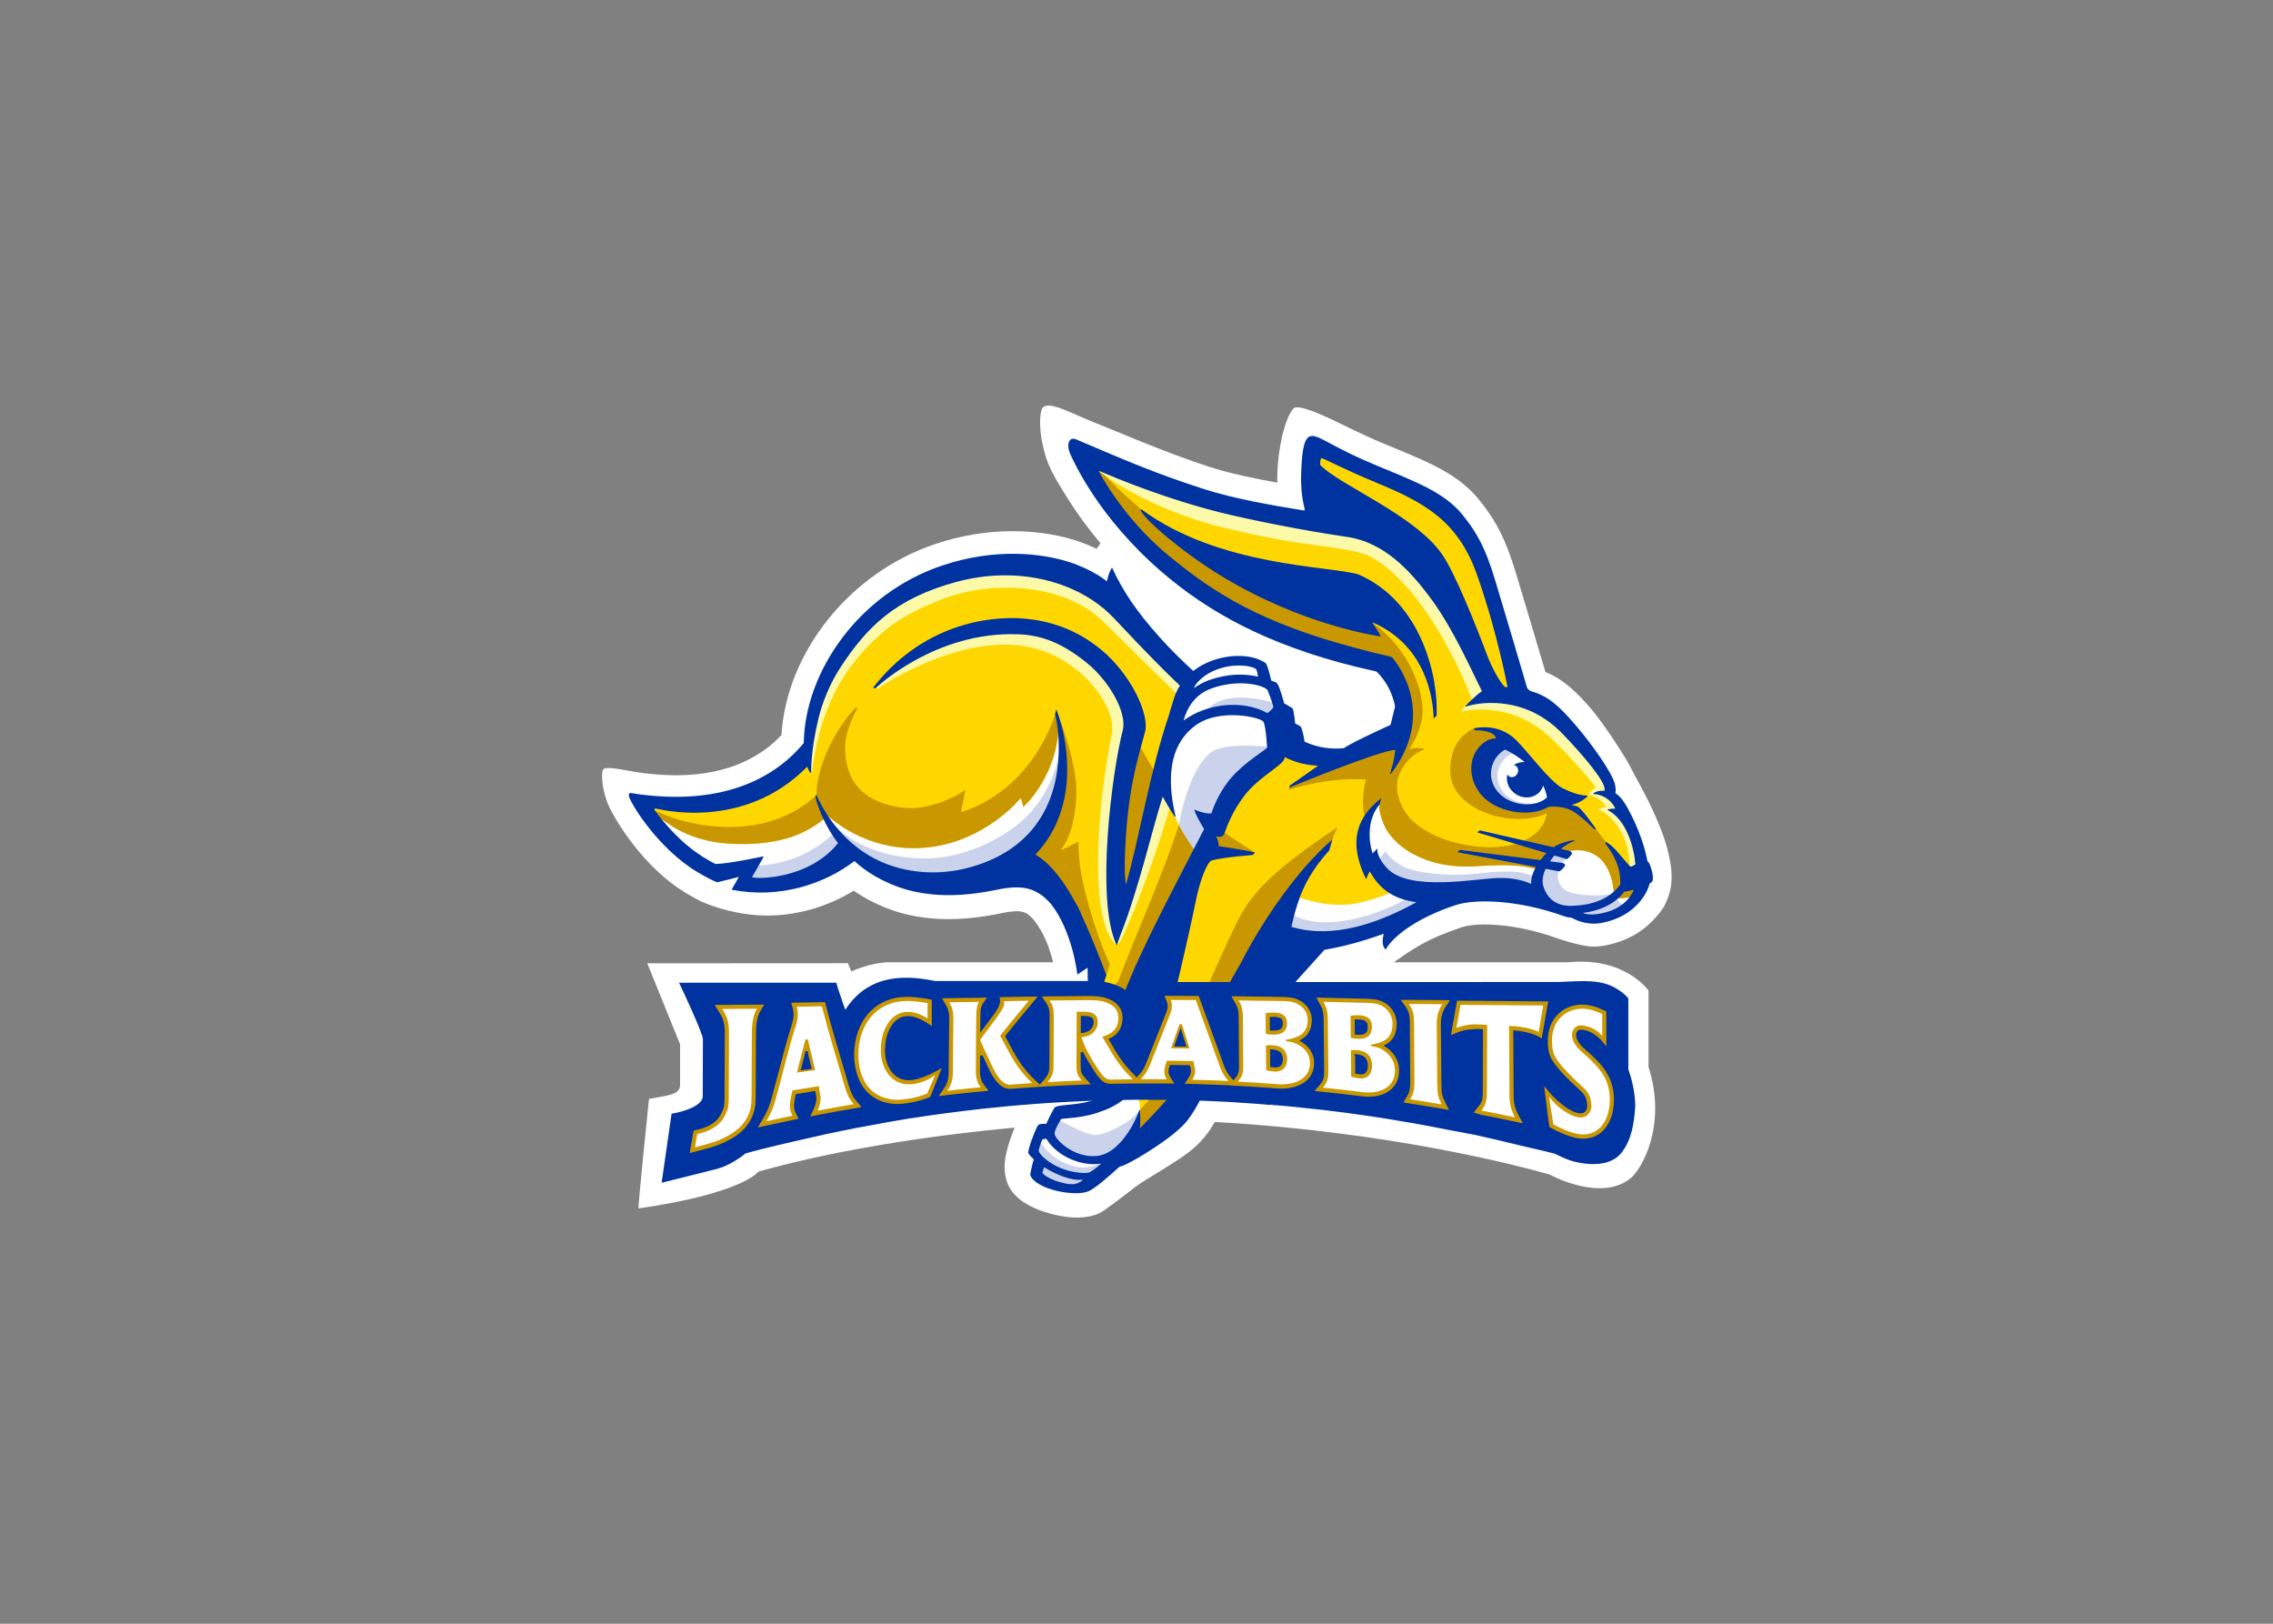 <svg clip-rule="evenodd" fill-rule="evenodd" viewBox="0 0 560 400" xmlns="http://www.w3.org/2000/svg"><rect x="0" y="0" width="560" height="400" fill="#808080" stroke="none"/><g fill-rule="nonzero" transform="matrix(1.488 0 0 -1.488 -209.547 605.363)"><path d="m386.64 253.78c2.079.004 6.374-.284 11.787-2.209 1.521-.54 4.573-1.458 6.219-1.454.657.001 1.311.064 1.948.186 3.365.65 6.133 2.159 8.225 4.485 1.146 1.269 1.826 2.161 2.425 4.216.72 2.465.191 5.06-.258 6.919-.448 1.86-1.483 4.787-3.387 8.583-.922 1.833-1.886 3.505-2.906 5.489-1.019 1.985-4.63 7.407-6.398 9.447-2.174 2.506-4.401 4.857-7.591 6.131-.96 3.262-3.321 11.223-4.916 16.469-1.644 5.426-3.175 8.462-6.059 12.039-3.381 4.186-8.194 6.171-14.287 8.686l-1.83.757c-3.337 1.391-6.481 3.01-8.439 3.934-1.957.924-5.543 2.483-6.193 1.747-1.535-1.74-2.528-6.892-2.652-10.462-.022-.616-.025-1.223-.01-1.816-4.004.712-7.891 1.536-11.121 2.574-7.446 2.39-15.696 6.015-19.456 7.5s-7.866 3.892-8.465 1.971c-.479-1.542-.313-4.949.953-8.484.72-2.01 2.406-4.642 3.574-6.492 1.531-2.421 3.288-4.804 5.227-7.094l-.634-.929c-1.01.486-2.194.979-3.546 1.409-2.19.694-5.772 1.521-10.406 1.513-4.265-.008-8.548-.72-12.727-2.115-14.146-4.723-24.661-17.873-25.508-31.637-2.996-3.22-8.321-6.648-17.41-6.664-2.182-.004-4.84.236-6.942.579-2.1.342-5.082 1.089-5.264.209-.186-.895-.108-2.796.734-5.15.826-2.31 5.315-9.832 11.663-14.223 1.331-.916 2.819-1.757 3.995-2.331 0 0 4.476-2.098 10.017-2.286 5.342-.183 10.656 1.326 15.177 4.099.514-.361 1.053-.705 1.612-1.034.88-.516 1.829-.996 2.822-1.429l.115-.052c.124-.057.252-.111.373-.162 1.909-.793 3.9-1.349 5.874-1.649.531-.087 1.077-.162 1.649-.224 1.059-.111 2.169-.164 3.297-.163 2.687.005 5.613.335 8.697.98 1.047.219 1.88.326 2.544.327 1.059.002 1.725-.199 2.792-1.379 1.789-2.258 2.609-4.661 3.234-7.069h-27.063c-3.138 0-6.356-1.518-6.356-1.518l-.552 1.363-33.221-.02 5.43-13.408v-6.714c0-1.717-2.186-1.716-5.152-2.341 0 0-1.883-18.136-1.718-18.112 17.331 2.498 19.829 6.089 19.829 6.089 14.56 4.095 31.134 6.228 42.43 7.294-.204-.503-.407-1.03-.608-1.605-1.068-3.063-1.393-5.135-.655-7.383 1.504-4.568 8.941-5.919 11.478-5.914 1.587.002 2.93.277 3.989.82.795.407 4.24 3.032 5.754 4.235 1.514 1.204 7.747 4.584 9.776 6.526 1.459 1.232 2.582 2.818 3.42 4.239 6.096-.303 30.868-1.901 55.41-8.68 0 0 8.431-4.684 13.427-.625 1.748 1.421 6.09 8.587 2.967 18.424v12.646s-3.903 5.621-13.271 4.684h-28.913c3.294 2.244 5.188 3.765 11.328 5.817.391.133 1.537.437 3.723.441" fill="#fff"/><path d="m150.46 11.607-.143.053c-.651.266-.679 1.135-.65 2.004l.006.246.17.177c1.542 1.629 4.768 3.522 8.506 5.717 5.835 3.426 13.095 7.69 16.539 12.547 2.781 3.923 7.215 15.182 9.609 21.545 1.359 3.273 2.766 5.353 3.565 6.143l.164.162.228.021.545.053.348.031c.177-.03.336-.061.471-.091l-.127-.698c-.02-.11-2.05-11.085-6.256-23.143-4.103-11.768-11.173-15.46-21.492-19.75-4.139-1.721-7.144-3.157-8.94-4.015-1.731-.828-2.108-1.002-2.416-1.002zm-45.869 2.656c-.252 0-.488.14-.629.371-.135.22-.146.48-.035.694 2.169 3.883 6.961 11.329 14.816 17.762 1.197.981 2.398 1.932 3.615 2.853 4.114 2.945 8.125 5.428 11.406 7.332 6.353 3.369 13.939 6.305 24.115 8.965 1.933.541 4.098 1.08 6.428 1.598.227.052.374.087.467.142l-.127-.17.125.145.019.027.026.026c.035.032.062.06.085.099l.018.026.059.082c1.327 1.677 7.175 10.033 1.234 20.285.134-.713.214-1.34.26-1.84l.072-.756-.291.019c-.002.012-.006.026-.01.036l-3.414.673c-4.14 1.225-10.85 3.837-15.14 5.555.801-.56 1.676-1.171 2.547-1.779l1.576-1.098-1.918-.07c-1.677-.062-4.197-.415-6.687-1.73l-1.256-.662.34 1.425c-.06.358-1.422 1.387-2.52 2.213-1.855 1.398-4.16 3.137-5.83 5.397-1.761 2.384-3.074 4.884-4.01 7.642-.156.454-.348.453-.441.453-.163 0-.334-.072-.385-.101l-1.387-.762.455 1.508c.063.209.134.414.202.611.135.39.319.927.263 1.096l-.246.736.768.104c1.818.244 3.503.523 4.806.76-1.814.171-4.315.451-6.252.906l-.06.014-.057.025c-1.619.73-2.918 5.546-3.4 7.582-2.782 13.599-7.494 32.417-8.1 34.168-.611 1.927-2.795 5.993-3.588 7.459.035.205.069.419.1.643.095.122.156.201.156.201.254 1.12.178 2.197.178 2.197s-.208.9-.254 1.227c-.074.513.039 2.506-.076 2.966l1.054-.164c2.338-2.393 5.243-5.515 6.688-7.328l.074-.066.065-.059.06-.058.047-.069c1-1.54 1.968-3.304 2.99-5.172l.053-.093c.302-.553.864-1.773 1.644-3.463 1.543-3.348 3.879-8.408 6.27-12.75.886-1.61 1.849-3.306 2.863-5.039.291-.579.574-1.135.889-1.721 3.642-6.786 9.63-15.82 16.07-22.004-2.618 2.907-4.583 6.067-5.852 9.406-.03.079-.058.158-.088.238 1.704.639 7.313 2.484 12.713 1.319 2.97-.64 5.349-1.501 7.196-2.354-1.778-1.013-3.161-2.492-4.217-4.484l-.526-.988-.587.949c-.083.134-.157.264-.227.39-2.349-5.565-1.259-9.199.465-11.617.155-.378.354-.752.619-1.134.794-.753 1.088-1.263 1.535-1.563 0 .001-.002.004-.002.006.014-.01.028-.024.043-.033.023.144.059.308.102.484-.071.486-.127 1.434.867 3.979 1.655 4.237 8.302 9.439 19.014 8.761.38-.022.745-.045 1.1-.064.102-.006.198-.011.296-.018.25-.015.496-.025.735-.039.12-.006.238-.011.355-.017.211-.009.423-.019.629-.028.119-.005.24-.01.358-.015.193-.006.383-.012.572-.018.115-.003.231-.007.344-.01.185-.003.364-.007.544-.009.108-.002.215-.004.323-.004.187-.003.374-.004.556-.004h.26c.261.004.52.008.77.015.06.002.118.004.179.006.188.007.378.014.563.024.101.005.197.011.297.017.141.009.279.02.418.03.108.008.218.017.326.027.125.01.246.021.367.035.115.011.228.025.342.037.111.015.226.027.336.043.117.015.236.03.351.047.104.015.206.034.309.049.124.022.245.04.367.062.085.014.173.032.258.047.342.064.688.136 1.035.217.711.144 1.649.607 1.652.613.083-.191.17-.377.26-.558h.008c.062-.119.114-.248.174-.363 1.098-2.054 2.613-3.275 4.1-2.764.063-.051.927-.409 1.187-.477 1.953-.511 8.666-.857 9.311 9.127.009.009.014.018.023.028.671-.549 1.267-1.172 1.775-1.875l.108-.147.014-.187c.151-2.238-.509-4.293-1.272-5.866 2.328 2.768 2.438 2.768 2.77 2.768.282 0 .718-.184 1.328-.563l.107-.066-.205-.217c.151-.285.256-.598.326-.931-.35-1.735-1.149-4.738-2.959-8.416-.486-.682-1.039-1.302-1.668-1.825l.717.014c-.854-1.514-1.444-2.02-1.723-2.18l-1.09-.632.161-1.248c.035-.275.155-.755-.094-1.266-.439-.897-1.582-2.921-3.17-5.305-1.6-1.96-3.534-4.062-5.355-5.947-3.882-4.025-8.606-6.231-14.035-6.555-.407-.023-.802-.035-1.184-.035-1.354 0-2.527.138-3.436.295.575-.537 1.244-1.111 1.881-1.562l.457-.325-.257-.496-.071-.138-.076-.147c-.332-.659-.749-1.519-1.227-2.519-2.106-4.375-5.286-10.987-8.927-15.994-1.699-2.338-3.583-4.716-5.735-6.823-4.983-3.731-9.721-5.826-11.123-6.406-.402-.087-.806-.169-1.222-.23-9.475-1.383-20.703-3.669-26.457-5.118-3.587-.902-13.169-3.536-24.65-8.466l-.121-.055h-.139zm11.482 11.221c11.782 7.308 26.173 9.159 35.07 10.301 3.009.389 5.395.694 6.787 1.098 9.708 4.185 14.191 14.352 15.455 22.516-1.389-4.814-4.587-10.468-11.83-13.693l-.123-.055-.15-.004c-.039 0-.097.007-.157.016h-1.197l.647 1.002c.398.601.756 1.161 1.039 1.617-4.18-.757-17.714-3.736-31.891-12.488-5.628-3.474-10.759-7.545-13.65-10.309zm-30.959 10.356c-3.412 0-6.859.465-10.246 1.379-1.516.41-2.935.854-4.271 1.334-6.894 3.194-12.901 7.56-17.359 12.709-.889 1.161-1.743 2.378-2.588 3.654-2.175 3.283-3.944 7.352-4.85 11.168-.294 1.239-.524 2.371-.713 3.416-.04.497-.071.995-.084 1.497-.025.253-.046.505-.064.755-.079.082-.167.169-.25.252-.158 1.165-.253 2.159-.305 2.946l-.016-.039-.703.718c-7.547 7.72-16.633 9.34-22.924 9.34-1.835 0-4.649-.143-7.644-.816-.137-.03-.221-.045-.244-.047-.047-.005-.089-.008-.131-.008-.31 0-.576.135-.727.371-.115.179-.135.364-.123.522.161.262.33.501.502.673.803.805 1.559 1.222 3.258 2.383 1.749 1.191 2.446 1.431 4.183 2.164 1.84.717 3.94 1.297 6.229 1.614 3.372.467 10.974.709 16.9-2.024 2.102-.969 3.762-2.136 5.057-3.261l.041.058c-.14-.299-.289-.596-.416-.896.185.101.314.13.314.13s7.883 8.061 20.457 7.02c12.575-1.043 19.93-10.309 19.93-10.309l.541 1.832s1.993-1.671 3.988-5.176c2.895-5.087 3.288-9.747 3.313-11.613.057.313.082.641.082.641l.572 3.072c-.004-.137-.005-.282-.01-.416.088.526.159 1.046.223 1.565l.117.627s0 .168-.008.464c.745 8.138-1.41 15.236-6.248 20.27l-.252.26c2.12 1.444 5.228 4.183 7.504 8.799.287.487.571.989.852 1.512.541.877.957 1.698 1.256 2.48 2.252 4.94 3.978 9.391 5.101 12.371-.428 1.343-.649 2.226-.609 2.961l.012.184.103.15c.126.18.372.366.692.545.018-.033.038-.061.056-.094.033.065.084.124.121.188.529.272 1.202.525 1.846.701.881-.065 1.52.035 2.414-.045.12-.109.195-.231.239-.348 1.802-4.748 4.38-10.221 7.22-15.898.804-1.961 1.829-3.984 2.955-5.916.014.005.026.012.041.016.897-1.743 1.8-3.49 2.702-5.227.486-.938.972-1.876 1.455-2.81-.063-.184-.292-.544-.539-.869-.814-1.071-2.699-3.696-3.889-6.496-.433-1.017-.782-1.998-1.053-2.946.013.075.019.146.031.221-.296-.501-.6-1.035-.886-1.57l-.717-1.344-.461 1.453c-.87 2.754-1.716 5.836-2.611 9.1-1.682 6.13-3.59 13.082-6.198 19.727l-.123.347c-3.326-10.005-.255-34.222 1.895-42.543 1.084-4.191-3.101-10.96-7.69-14.648-5.01-4.031-9.368-5.835-14.576-6.027-.466-.018-.926-.027-1.384-.027-11.148 0-20.155 5.074-24.91 8.447 9.337-9.388 20.307-10.492 24.934-10.492.908 0 1.801.039 2.652.115 5.917.534 10.96 2.57 15.418 6.227 6.069 4.982 9.838 13.087 8.912 16.479-.128.471-.263.959-.408 1.47-1.445 5.169-3.423 12.248-3.776 24.914-.068 2.427.017 4.254.258 5.428l1.246.047c1.086-3.784 2.129-8.436 3.233-13.359 1.643-7.332 3.345-14.915 5.504-21.25.4-1.382.816-2.742 1.246-4.074.248-.774.611-1.532 1.101-2.319l.278-.445-.385-.363c-3.315-3.119-7.756-7.651-13.568-13.861-5.436-5.806-13.828-9.137-23.023-9.137zm101.31 32.971c1.298.313 2.725.971 4.022 2.27.85.851 1.92 2.102 3.048 3.423.019.022.038.044.055.065 1.72 1.467 3.508 3.292 4.377 4.814.845.804 1.63 1.432 2.32 1.77 1.755.857 3.042 1.24 3.897 1.406-.523.319-1.209.651-1.975.801l-.017 1.002c-1.458-.613-3.054-.664-3.549-.664-.403 0-.975.026-1.42.156l-.084.026-.076.046c-1.05.655-2.596 1.02-4.35 1.02-2.767 0-6.746-1.007-8.853-3.842-1.354-1.82-1.88-3.911-1.485-5.889.333-1.678 1.293-3.063 2.699-3.9.332-.2.874-.436 1.59-.436h.073l.843.02-.207-.82c-.141-.549-.473-.96-.908-1.268z" fill="#ffd700" transform="matrix(.8 0 0 -.8 239.18 340.77)"/><path d="m104.46 14.281c-.204.036-.387.161-.506.354-.134.22-.148.479-.035.693 2.167 3.884 6.963 11.329 14.816 17.762 9.874 8.087 19.865 14.113 39.137 19.15 1.932.541 4.096 1.08 6.428 1.598.227.052.374.087.466.142l-.128-.17.125.145.021.025.027.028c.034.032.061.06.084.099l.018.026.059.083c1.327 1.678 7.175 10.031 1.234 20.283.135-.712.214-1.339.262-1.839l.07-.756-.756.055c-2.061.147-8.279 2.401-13.605 4.459l-8.266 3.972.004.44s8.123-2.71 15.855-2.069c-.63 2.349-.863 5.02-.281 7.92.103-.164.27-.169.483-.07.088-.144 1.601-2.537 2.474-3.145.024.144.06.307.104.485-.071.486-.127 1.433.867 3.978 1.655 4.238 8.301 9.439 19.014 8.762 6.125-.389 9.203-.35 12.957.678.037-.072.063-.139.103-.209l.442-.782.224-.269.227-.297c.358-.47.756-.944 1.191-1.402l.715-.756.133-.276.262.059.014.006 1.916.605c.065-.051.928-.409 1.189-.476 1.951-.511 8.665-.856 9.309 9.127.01.009.012.016.021.025.673-.547 1.269-1.17 1.777-1.873l.108-.148.013-.186c.152-2.238-.508-4.294-1.269-5.865-.153-.42-.828-1.396-1.555-2.033-1.02-1.266-2.598-3.284-3.301-4.293-.983-1.408-4.761-3.965-4.761-3.965-1.458-.612-3.056-.664-3.551-.664-.403 0-.972.026-1.416.156l-.086.026-.074.047c-1.05.655-2.596 1.017-4.35 1.017-2.769 0-6.748-1.004-8.855-3.838-1.353-1.82-1.88-3.911-1.485-5.888.333-1.68 1.293-3.066 2.698-3.905.331-.199.876-.433 1.591-.433h.073l.844.019-.209-.82c-.14-.549-.351-.964-.635-1.192s-2.693-.708-4.692-.691c-1.637.805-3.975 2.558-4.619 6.475-.635 3.872.35 7.054 4.531 9.66 5.639 3.514 12.839 2.862 15.271 1.324-.171 1.143-.589 3.021-2.814 4.621-4.793 3.451-11.874 2.708-16.918 1.299-3.14-.878-5.943-2.387-8.102-4.32-1.116-1.112-2.457-2.949-3.009-5.577-.672-3.191 1.029-5.928 2.826-7.554 1.119-1.015 2.58-1.592 2.58-1.592-.014-.066-.016-.141-.033-.189-.888-.168-1.914-.145-2.957.095 1.253-1.907 2.407-4.284 2.67-6.961.548-5.572-3.529-15.067-11.268-19.814h-.19c.535.539 1.497 1.627 1.697 2.67 0 0-.945-.169-2.593-.564-5.789-1.286-17.342-4.556-29.357-11.975-5.627-3.474-10.755-7.546-13.646-10.309.228.141.465.27.695.406-7.928-6.679-11.098-9.982-12.303-11.609zm-50.144 49.457c-2.26 2.02-6.978 8.765-8.088 15.758-.154.969-.202 1.779-.187 2.477-11.205 10.38-28.079 6.229-34.123 2.791.121.526.511.945.511.945 2.458 1.977 6.595 5.276 13.611 6.115 3.38.406 10.974.71 16.9-2.023 2.295-1.059 4.08-2.357 5.416-3.574 1.772 1.597 9.136 7.526 20.037 6.623 12.575-1.042 19.93-10.307 19.93-10.307l.541 1.832s1.994-1.671 3.989-5.176c3.755-6.595 3.297-12.486 3.297-12.486s-.351-.67-.475-1.203c-.024-.107-.056-.325-.094-.606-5.884 17.399-19.625 20.545-19.625 20.545l.93-4.562c-3.725 2.488-8.948 4.217-13.045 3.683-9.724-1.268-12.035-7.221-11.865-12.973.101-3.401 2.533-7.57 2.533-7.57zm42.299 3.188-.238.882c.29 1.265.471 2.633.572 4.036.026.203.059.406.084.609l.115.619s.002.168-.006.463c.745 8.139-1.408 15.24-6.248 20.273l-.56.584.697.412c2.706 1.609 5.461 4.921 7.965 9.574.542.878.958 1.699 1.258 2.483 1.915 4.201 3.446 8.039 4.554 10.93l.83 1.922.149.291c.232-.778.56-1.746.98-3.008-.116-.275-.234-.549-.373-.856-2.755-6.035-5.477-15.682-5.939-20.574-.139-1.469-.194-2.777-.199-3.978l-3.424 1.715-.162-.112c2.161-2.491 3.679-9.086 2.97-14.699-.71-5.611-3.025-11.566-3.025-11.566zm16.068 4.47c-1.404 5.071-3.132 12.011-3.461 23.777-.067 2.426.017 4.253.258 5.428l1.246.047c1.086-3.785 2.13-8.436 3.232-13.359.735-3.27 1.481-6.588 2.274-9.826-.795-1.358-2.32-3.966-3.549-6.067zm8.377 16.715c-3.52 10.804-8.47 21.627-12.527 32.225-.32.835-3.037 2.237-3.428 2.436.04.032.085.064.131.095l2.787 1.106c.387.085.743.135 1.026.135.773 0 1.069-.346 1.179-.637 2.967-7.813 8.026-17.58 12.918-27.023.514-.993 1.025-1.981 1.534-2.965-.155-.25-2.093-2.507-3.62-5.371zm32.746.551c-.091.056-.175.102-.268.164-6.827 4.601-11.162 7.945-14.166 10.883-3.815 3.736-5.431 6.698-6.746 9.453-5.14 10.77-9.408 21.31-13.436 29.924-1.643 3.515-4.208 5.754-6.388 8.219-.013.014-.018.022-.032.039-.01.343-.037.683-.084 1.008-.075.521-.173 1.014-.291 1.48.001-.002.003-.007.006-.01-.009.333-.025.689-.048 1.057l-.114 1.728 1.215-1.236c2.37-2.419 5.41-5.677 6.899-7.545l.074-.066.064-.059.061-.058.047-.069c1-1.539 1.967-3.304 2.99-5.172l.051-.093c.303-.553.866-1.774 1.646-3.463 1.543-3.349 3.878-8.408 6.27-12.75.886-1.61 1.849-3.307 2.863-5.039.29-.579.574-1.135.889-1.721 3.368-6.281 8.75-14.485 14.637-20.576.473-.491 2.377-1.977 2.377-1.977s.48-1.662.796-2.502c.214-.558.445-1.094.688-1.619zm-26.09.453.455 1.508c.063.209.132.414.201.611.135.39.32.926.264 1.094l-.246.74.769.102c1.819.244 4.805.758 4.805.758l2.783-.106s-2.931-1.769-6.767-4.441c-.017.049-.035.096-.051.144-.156.454-.348.455-.442.455-.162 0-.333-.073-.384-.103zm88.641 11.482-1.285.334c-.908.233-1.682.368-1.897.393l-.279.031-.189.228c-.265.365-.722.907-1.42 1.483.022.129.036.236.119.242 1.307.099 2.404-.008 3.439-.369.391-.421.779-.905 1.164-1.617.142-.262.254-.501.348-.725z" fill="#c99700" transform="matrix(.8 0 0 -.8 239.18 340.77)"/><g fill="#fcfaa8"><path d="m275.12 278.96.21.127s.68 10.092 6.603 17.721c4.352 5.605 8.317 8.267 14.691 10.757 8.403 3.282 20.389 2.746 26.92-3.698 5.535-5.462 9.519-9.383 12.394-12.168.181.448.411.895.697 1.353l.222.356-.308.29c-2.653 2.495-6.204 6.122-10.854 11.09-4.349 4.645-11.062 7.308-18.418 7.308-2.73 0-5.488-.371-8.198-1.102-9.774-2.64-14.578-7.111-18.891-13.439-2.24-3.757-3.668-7.536-4.412-10.117-1.385-4.804-.656-8.478-.656-8.478"/><path d="m285.79 292.88.337-.059s11.538 8.015 22.651 7.237c10.191-.713 17.11-10.044 16.126-14.812-2.572-12.469-3.761-31.203.79-34.825-.024.72-.04 1.272-.048 1.557-1.852 5.902-1.081 17.573.134 26.058.219 2.057.519 3.921.922 5.44.179.88.356 1.663.525 2.319.867 3.353-2.481 8.768-6.152 11.719-4.008 3.226-7.495 4.668-11.661 4.822-.373.014-.742.021-1.108.021-8.919 0-16.123-4.059-19.928-6.757.103.103.207.201.31.301-1.118-.927-2.106-1.933-2.898-3.021"/><path d="m333.2 276.2-.347-1.099c-.697-2.203-1.375-4.669-2.091-7.28-1.103-4.022-2.332-8.485-3.888-12.892-.695-2.794-1.148-4.665-1.148-4.665l.663.829s4.029 8.136 8.224 22.373c-.529 1.077-.945 1.792-1.413 2.734"/><path d="m408.35 272.44.594-.011c-.172.391-.651 1.397-1.4 1.745l-.872.504.13.999c.028.22.039.574-.075 1.014-.011.035-.028.079-.04.117-.457.956-1.455 2.54-2.622 4.278-1.254 1.525-2.746 3.147-4.158 4.607-3.106 3.219-6.885 4.984-11.229 5.242-.325.019-.641.029-.947.029-1.083 0-2.021-.11-2.749-.237.461.431.995.889 1.505 1.251l.366.259-.206.398-.057.109-.06.117c-.267.527-.599 1.216-.981 2.017-1.685 3.499-4.229 8.79-7.142 12.796-3.481 4.786-7.921 9.808-14.465 10.767-7.58 1.105-16.563 2.934-21.167 4.094-2.868.722-10.533 2.829-19.718 6.773l-.097.043h-.112c-.165 0-.319-.077-.432-.207 5.419-4.367 13.809-7.885 20.554-9.556 4.157-1.033 8.789-1.989 12.453-2.557 5.7-.883 10.151-1.192 12.332-2.374 9.311-5.049 16.214-21.692 16.832-23.899-.436-.258-.831-.546-1.125-.838-.449-.448-.677-.842-.677-.842l.044-.059s.881.288 2.562.335c4.392.119 8.064-1.338 10.86-3.538s7.682-7.893 8.2-8.558c.512-.665.576-.827.511-.912-.2-.054-.85-.509-1.144-1.03.04-.028.049-.05.063-.078 1.598-.275 2.563-1.45 2.836-2.002-.398-.023-1.008-.28-1.276-.402-.052-.02-.063-.071 0-.085.925-.165 2.456-1.284 3.756-3.601 1.595-2.845 1.407-5.544 1.459-6.03-.295.183-.051.019.365-.257.214.06.492.195.848.415l.265.164-.025.311c-.009.131-.023.271-.037.413-.057.28-.13.608-.218.968-.237.801-.61 2.579-1.275 4.061-.212.494-.489 1.056-.79 1.63-.413.606-.888 1.16-1.439 1.617"/></g><path d="m133.66 61.789c-3.893.05-5.771 1.31-7.129 2.861-.047.055-.157.187-.305.373 1.908-.706 3.982-1.097 6.059-1.097 2.513 0 4.856.565 6.783 1.632l.373.207.336-.263c1.209-.955 1.438-1.324 1.449-1.709.005-.105.009-.259-.156-.82-1.135-.345-4.326-1.223-7.41-1.184zm-37.506 5.049c.006.134.014.381.008.736.057.318.084.654.084.654l.099 4.639s-1.048 9.712-9.58 15.885c-6.042 4.373-12.841 6.317-18.139 6.317-8.342 0-14.945-2.819-18.789-6.801-.735-.763-1.34-1.556-1.845-2.381-.025-.023-.057-.055-.057-.055s-.109-.024-.272-.107c.12.386.294.786.561 1.211.49.781 1.026 1.526 1.594 2.248 2.516 2.996 5.556 5.389 8.951 6.974 3.425 1.598 7.354 2.442 11.361 2.442 2.491 0 4.98-.323 7.397-.955 4.383-1.145 8.051-2.985 10.979-5.457 3.298-3.083 5.809-6.996 7.183-11.416.444-1.585.774-3.254.955-5.028.166-1.646.205-3.149.174-4.486-.097-1.511-.323-2.987-.664-4.42zm38.727 4.887c-2.054-.003-4.251.165-5.918.724-3.826 1.284-6.748 8.822-7.918 15.695 1.325 2.563 2.756 4.56 3.519 5.559.769-1.485 1.532-2.964 2.278-4.424l.162-.32-.188-.309c-.701-1.145-1.16-1.986-1.459-2.6 1.002.302 1.73.358 2.137.358.25 0 .383-.022.383-.022l.4-.064.123-.391c.012-.04 1.147-3.867 3.973-7.144 1.82-2.113 4.415-3.973 5.965-5.084 1.405-1.008 1.659-1.193 1.613-1.67 0-.003-.002-.007-.002-.01-1.101-.123-3.014-.296-5.068-.299zm53.787.138-.254.086c-.305.105-.604.277-.92.526-1.47 1.158-2.375 2.862-2.484 4.677-.11 1.839.586 3.605 1.957 4.979.506.508 1.107.941 1.765 1.299 1.277.602 2.719.981 4.041.978 1.054-.002 1.845-.056 2.487-.18.74-.21 1.413-.524 1.984-.943.198-.175.393-.371.594-.598.011-.01.025-.026.035-.037l-.008-.201-.006-.129c-.004-.027-.021-.154-.059-.349-.048.057-.104.12-.185.21-2.06 2.287-6.686 1.936-9.047-.433-2.36-2.364-1.985-5.874.418-7.764.947-.746 1.813-.755 2.473-.5.018.008.046.023.066.031-.809-.552-1.68-1.068-2.617-1.533zm-138.92 17.822c-7.271 7.281-16.373 6.826-16.373 6.826l-1.523 2.965.718.135c.482.087 1.077.133 1.772.133 2.472 0 6.391-.597 9.978-2.276 3.679-1.722 5.766-3.989 6.682-5.189l.295-.387-.293-.391c-.445-.588-.861-1.194-1.256-1.816zm150.02 3.408s-5.73 4.885-2.525 9.832c.996 1.543 2.837 2.327 4.769 2.6.002 0 .005.002.008.002.106 0 .209-.003.307-.008l.074-.002c3.736-.125 6.681-1.091 8.812-2.867-.072-.127-.132-.211-.177-.207-1.36.197-5.204.626-8.614-.219-3.567-.881-4.033-5.031-.722-7.537-.675-.205-1.51-1.01-1.51-1.01s-.352-.432-.422-.584zm-35.969.492c-.732.84-1.243 1.618-1.418 2.313.333.526.781 1.11 1.393 1.74 1.955 2.025 5.518 3.01 10.887 3.01 3.09 0 6.234-.322 8.759-.578 1.49-.152 2.777-.283 3.661-.307.183-.004.363-.006.537-.006 2.922 0 4.91.64 6.058 1.178l.682.318c.061-.006.098-.01.098-.01s.066-.073.168-.189l-.034-.733c-.021-.43.039-.885.16-1.355-3.023-1.769-8.18-1.175-12.352-.729-3.382.36-7.687.346-12.369-.619-4.416-.912-6.23-4.033-6.23-4.033zm47.588 9.395c-1.071.907-2.749 1.916-5.254 2.461-1.106.362-2.221.545-3.291.549.264.39 2.77.789 2.77.789.856.151 1.817.125 2.595-.024 1.848-.351 3.489-1.108 4.823-2.015-.715-.255-1.159-1.086-1.246-1.369-.023-.063-.088-.08-.2-.034-.07-.117-.136-.24-.197-.357zm-42.775.213c-.014.009-.029.016-.045.025-4.954 2.861-16.766 7.652-24.256 3.369-.239.898-.439 1.75-.607 2.498l-.135.582.572.172c2.051.624 4.258.942 6.551.942 5.422 0 11.332-1.684 18.061-5.147.435-.234.896-.478 1.377-.727l.219-.119.17-.089 1.74-.952-1.965-.252c-.585-.076-1.147-.179-1.682-.302zm-55.844 44.152c-.341.42-1.163 1.369-2.207 2.082-2.349 1.6-5.82 3.191-7.478 2.82-2.269-.505-5.634-2.396-7.041-3.221-1.189 1.449-1.518 3.17-1.348 4.078.206 1.108 5.209 5.17 8.771 4.454 4.177-.838 8.317-2.882 9.219-9.207.048-.325.073-.664.084-1.006zm-20.4 6.304c.029-.153-.8 1.739-.76 2.438.015.246.294.62.742 1.045-.382 1.271-.527 2.578-.486 3.064.088 1.038 4.572 3.036 7.846 2.725 3.611-.346 2.647-1.602 1.082-2.082.029-.001.061.002.09-.002 1.577-.124 3.502-1.405 4.945-2.492-.214-.106-.402-.234-.553-.383-1.065.632-3.34 1.272-4.791 1.045-5.842-.913-8.115-5.358-8.115-5.358z" fill="#cbd3ec" transform="matrix(.8 0 0 -.8 239.18 340.77)"/><path d="m148.55 7.65c-.111.008-.219.027-.324.057-1.476.42-1.733 3.85-1.869 7.576-.122 3.261.253 5.671.697 7.364-.007.152-.006.294-.006.435-7.005-1.126-14.687-2.476-20.793-4.443-9.845-3.169-15.783-5.734-25.705-9.957-.735-.314-1.454-.782-2.008-.203-.559.575-.517 1.827.156 3.212s5.652 12.671 18.525 23.854c9.592 8.33 21.802 15.252 40.559 19.881 1.17.289 2.69.634 4.137.961 2.394 2.269 3.42 5.024 3.869 7.229l-.939 3.82s-7.453 3.354-9.655 4.789c-.017.013-.035.026-.056.037-2.363.23-5.146-.02-8.076-1.343-.254-1.585-.587-3.002-.901-3.205-.311-.198-.664-.392-1.054-.577-.145-1.45-.337-3.029-.612-3.191-.809-.483-1.289-.776-1.676-.984-.525-2.053-1.197-4.103-1.642-4.295-.338-.144-.676-.277-1.016-.405-.364-1.615-.867-3.401-1.17-3.617-3.276-2.332-10.32-2.006-14.98 1.631-2.377-2.187-4.757-4.535-6.828-6.84-5.159-5.737-7.865-9.963-9.982-14.57-.104.154-.521.902-.744 1.649-.224.747-.305 1.218-.305 1.218s-2.818-2.407-7.883-4.019c-5.694-1.811-15.183-2.908-26.039.684-17.501 5.79-28.617 22.163-28.82 36.779-6.078 7.405-17.268 13.361-35.91 10.348 0 0-.391.03-.275.656.22 1.224 5.179 9.571 12.605 14.705 2.162 1.495 4.679 2.767 5.654 3.127 1.133-.255 4.481-1.1 4.481-1.1s-1.358 2.351-1.495 2.623c9.938 2 19.37-1.244 25.426-5.924.908.848 2.29 1.974 4.188 3.09.891.524 1.906 1.045 3.027 1.535.175.075.347.156.524.229.002.002.008.003.011.004 2.02.842 4.142 1.443 6.309 1.773.579.097 1.171.178 1.787.244 3.806.404 8.286.172 13.557-.919 5.291-1.095 8.224-.519 11.277 2.933 4.321 5.53 5.368 13.887 5.442 14.514-.005.064-.008.102-.008.102l2.138-1.438c.019 2.895.109 6.237.192 7.098.14 1.464 5.641 3.086 6.935 3.187.062.024.116.037.162.039 1.308.05 6.073-2.039 7.219-2.533-1.326 5.878-2.366 10.47-2.5 11.117-.374 1.804-2.488 5.168-2.488 5.168s-2.114-.49-3.199.487c-.02.017-.034.035-.053.054l-.023-.025s-2.049 1.972-5.645 3.015c-3.379.982-7.046.631-7.519 1.461-.298.527-1.062 1.911-1.623 3.244-.858-.021-1.502.023-1.721.307-.413.536-2.32 5.329-1.973 5.84.256.379.634.787 1.094 1.207-.404 1.339-.776 3.12-.725 3.262 1.052 2.962 9.493 4.647 12.258 3.246 1.283-.652 3.667-2.658 6.225-4.99.419-.104.835-.248 1.256-.446 3.104-1.449 9.089-5.412 10.967-7.26 2.88-2.337 4.64-6.641 5.387-7.927 4.357-6.643 19.94-23.912 24.803-29.252 3.481-.583 7.554-1.61 12.26-3.313-.319 1.303-.372 2.623.421 3.27 1.039-2.108 5.484-6.231 14.416-9.19 4.118-1.364 12.936-1.135 22.484 2.278.617.22 1.113.304 1.53.3 1.646.952 3.943 1.536 6.215 1.104 3.752-.713 6.118-2.373 7.691-4.108 1.41-1.552 2.028-3.108 2.293-4.06.169-.111.325-.226.455-.35.594-.558-.195-3.185-.594-3.908-.075-.139-.189-.234-.316-.306-.451-2.438-1.578-6.416-4.084-10.992-1.045-1.907-1.874-2.716-2.543-3.104.059-.47.074-1.156-.141-1.986-.587-2.258-4.604-8.073-8.242-12.271-2.729-3.148-5.244-5.845-9.016-6.842-.306-.133-.799-.407-.925-.846-.313-1.079-4.16-14.158-6.612-22.258-1.975-6.511-3.657-9.636-6.718-13.43-3.823-4.737-9.91-6.923-18.295-10.422-8.73-3.644-11.25-6.014-12.92-5.899zm2.006 4.606c.267-.109 3.962 1.979 11.137 4.963 10.066 4.186 17.111 7.836 21.131 19.367 4.24 12.15 6.232 23.047 6.232 23.047l-.549-.051c-.501-.497-1.904-2.275-3.412-5.912-2.59-6.879-6.908-17.769-9.687-21.689-5.71-8.054-21.25-14.256-25.11-18.336-.026-.768.029-1.3.25-1.389zm-45.961 2.652c9.826 4.219 18.862 7.019 24.744 8.5 5.93 1.494 17.178 3.767 26.523 5.129 7.607 1.113 13.023 6.831 17.654 13.199 4.464 6.14 8.341 14.947 10.104 18.436.049.099.095.19.142.285-1.416 1.003-2.927 2.547-3.408 3.096-.006.092.055.098.055.098s2.671-.947 6.428-.725c4.078.241 9.037 1.616 13.613 6.357 4.06 4.208 9.21 10.183 8.66 11.705-.014.039-.013.069-.02.104-.002 0-.007-.001-.01-.002 0 0-1.254-.229-2.316.547.05.044.06.068.107.105 0 0 3.059.006 4.497 3.016-.493-.01-1.288.066-1.592.195-.056.009-.009.076.045.117l-.002.002c.004.002.008.004.011.008.005.004.011.005.016.008 3.877 2.032 5.418 7.807 5.676 11.225-.765.476-.987.465-.987.465s-.04.133-2.593-2.912c-1.414-1.69-2.536-2.235-2.536-2.235l-.101.364s3.4 3.87 3.088 8.482c-3.061 4.234-8.574 4.351-10.086 4.402-1.506.053-4.405-.254-5.686-3.609-.545-1.422-.27-2.776.336-4.045 1.704.324 2.818.533 2.818.533s.7-.385 1.127-1.095c.432-.714-1.281-.762-1.281-.762l-1.763-.225c.117-.175.236-.349.357-.521.177-.248.358-.475.539-.694 1.569.469 2.602.78 2.602.78s.436-.297.943-.957c.503-.664-.967-.899-.967-.899l-1.226-.279c1.506-1.263 2.838-1.672 2.838-1.672l-.112-.133s-2.281.203-4.264 1.453l-15.188-3.474s-.705.376-.455.445c.173.048 8.798 2.631 14.186 4.246-.433.461-.853.948-1.238 1.455l-16.602-2.105s-.764.435-.508.476c.179.028 10.022 1.888 16.172 3.049-.648 1.146-1.039 2.341-.984 3.506-1.41-.659-3.642-1.314-6.883-1.23-4.48.117-18.211 2.851-22.832-1.928-2.441-2.528-2.111-4.174-2.111-4.174s-.607.568-.979 1.012c-1.044-3.116-.92-7.358 1.42-10.107l.381-1.356c-3.234 2.64-7.871 7.199-3.141 16.818 0 0 .24-.797.756-1.629 2.269 4.274 5.821 5.88 9.651 6.375-.122.068-.249.135-.375.205-.485.252-.95.495-1.377.725-6.121 3.151-15.401 6.814-24.127 4.164.435-1.934.996-4.165 1.793-6.26 1.502-3.953 3.815-7.138 6.047-9.548.172-.747.385-1.5.642-2.26-7.206 6.192-14.028 16.341-18.074 23.875-.319.591-.603 1.15-.877 1.695-.947 1.625-1.919 3.325-2.873 5.059-3.585 6.515-7.033 14.607-7.914 16.213-1.05 1.916-2.014 3.681-3.017 5.224-.059.053-.114.106-.172.158-1.424 1.797-4.452 5.051-6.893 7.538.141-2.139-.031-3.799-.031-3.799s-.178.227-.178.193c-1.211 3.409-4.532 9.049-8.877 9.348-4.767.334-8.48-3.437-8.592-4.614-.065-.715 1.178-2.733 1.293-2.98.018-.038.188-.084.473-.141 1.306-.118 4.784-.304 7.67-1.433 3.35-1.078 4.908-2.647 5.18-2.811.271-.164 1.971-.193 2.826.289.255-.497 3.2-5.79 3.945-8.136.665-1.923 5.378-20.857 8.113-34.23.757-3.183 1.981-6.666 3.043-7.145 3.222-.755 8.206-1.038 8.403-1.1.286-.078.511-.539.511-.539s-3.39-.735-7.531-1.289c.165-.492-.203-1.257-.459-2.097 0 0 1.263.731 1.75-.704.545-1.603 1.634-4.371 3.924-7.466 3.128-4.229 8.788-6.752 8.457-8.141-.002-.012-.009-.031-.014-.047 2.544 1.344 5.13 1.734 6.967 1.803-2.966 2.065-5.957 4.17-5.957 4.17v.363s18.218-7.548 21.918-7.814c-.236 2.515-.941 4.46-1.027 4.722-.135.41.242.084.242.084 8.816-11.674 2.11-21.472.434-23.588-.014-.022-.036-.056-.041-.062-.062-.093-.123-.16-.184-.219-.084-.095-.129-.148-.129-.148-.015.003-.017.025-.027.039-.179-.108-.383-.156-.657-.217-2.16-.48-4.366-1.021-6.404-1.592-20.158-5.269-29.783-11.569-38.891-19.027-7.844-6.424-12.543-13.779-14.654-17.559-.019-.035.053-.138.102-.125zm8.736 7.944c-.091-.025-.094-.02-.211.168.938 2.042 8.374 8.453 16.26 13.322 17.314 10.688 33.465 12.795 33.465 12.795-.062-.194-.876-1.531-1.738-2.831.041.008.158-.019.186-.013 10.984 4.89 12.376 15.718 12.475 19.83l.609-.588c.417-7.606-2.904-23.538-16.225-29.256-5.958-1.755-28.84-1.587-44.82-13.428zm-28.711 13.635c9.36-.123 17.766 3.297 23.037 8.927 6.304 6.732 10.534 11.013 13.598 13.893-.47.753-.876 1.561-1.166 2.463-.494 1.523-.905 2.89-1.244 4.063-3.65 10.715-6.078 25.352-8.742 34.641-.203-.985-.323-2.618-.248-5.282.387-13.878 2.78-21.162 4.164-26.234 1.036-3.802-3.053-12.155-9.129-17.143-5.566-4.567-11.269-5.962-15.766-6.369-7.557-.682-21.307 1.267-31.385 14.314l.508.102s12.235-11.822 29.506-11.18c4.606.171 8.813 1.555 14.197 5.887 4.624 3.721 8.424 10.302 7.471 13.988-2.169 8.396-5.674 34.909-1.327 44.324v.01c.001-.001.002-.004.002-.004.01.022.078.209.078.209l.696-1.95c3.996-10.186 6.307-20.911 8.822-28.867 1.135 2.124 2.553 4.248 2.553 4.248.026-.097.082-.173.097-.23-1.203-5.123-2.475-14.136 4.346-18.896 4.929-3.438 13.345-1.545 13.855-.602.509.945.715 4.894.76 5.301.031.321-4.575 2.963-7.424 6.27-2.959 3.43-4.103 7.382-4.103 7.382s-1.296.19-3.543-.8c.216.911 1.093 2.508 2.027 4.037-5.971 11.694-12.909 24.426-16.641 34.256-.274.718-3.821-.489-4.242-1.088-.038-.648.188-1.517.648-2.944-1.114-2.965-2.869-7.512-5.181-12.582-.327-.86-.769-1.715-1.29-2.556-1.84-3.418-4.664-7.717-8.207-9.82 6.418-6.678 7.597-15.948 5.862-24.742-.611-3.095-1.531-5.288-1.531-5.288l-.26.981s1.211 4.293.58 10.473c-1.034 10.136-6.737 18.234-18.641 21.346-6.25 1.634-12.86 1.098-18.322-1.449-5.75-2.683-10.26-7.574-12.996-13.582-.076.036-.246.183-.246.183s.173.828.297 1.209c.982 3.06 2.474 5.962 4.39 8.506-1.027 1.345-3.069 3.417-6.441 4.996-4.4 2.059-9.355 2.465-11.359 2.092 1.131-1.985 2.441-4.277 2.441-4.277l-.308-.022s-6.661 1.471-9.686 1.534c-3.286-1.634-7.739-4.612-12.596-11.141 0 0-.169-.374.244-.329.349.037 18.102 4.869 31.336-8.666.329.864.643 1.293.643 1.293l.203-.154s-.207-3.976 1.455-10.982c.779-3.279 2.353-7.332 4.758-10.963 5.299-8.001 11.092-13.987 23.852-17.434 3.251-.878 6.478-1.311 9.598-1.352zm49.104 18.664c1.879.039 3.235.498 3.387.888.099.257.212.793.318 1.406-3.071-.68-6.343-.584-10.027.686-1.169.403-2.272 1.001-3.297 1.738.243-.498.525-.912.75-1.201.67-.721 1.44-1.371 2.35-1.892 2.24-1.286 4.641-1.665 6.519-1.625zm.276 3.681c3.046.034 5.208.896 5.451 1.524.382 1 1.142 3.003 1.129 3.416-.007.212-.504.673-1.207 1.224-5.193-2.879-12.606-1.973-17.367 1.543.788-2.812 2.462-5.452 5.781-6.644 2.24-.805 4.385-1.083 6.213-1.063zm49.805 9.096c-1.081.048-1.78.252-1.78.252l.379.381s3.827-.161 4.293 1.677c-.781-.018-1.468.204-2.006.524-3.319 1.981-4.346 6.759-1.398 10.727 3.185 4.285 10.694 5.085 14.061 2.982.886-.259 3.331-.185 4.99.698 1.714.906 4.248 3.392 4.648 3.816.088.091.407.012.407.012s-3.114-4.472-3.897-4.692c-.186-.052-.635-.178-1.219-.314 1.897-.375 3.315-1.717 3.315-1.717s-.016-.142-.188-.244c0 0-1.488.206-4.89-1.455-2.565-1.256-7.025-7.338-9.629-9.948-2.43-2.432-5.286-2.78-7.086-2.699zm4.812 4.631c1.606.799 2.918 1.675 3.984 2.566-.82-.031-1.617.181-2.263.627.126.019.248.044.363.111.556.313.727 1.07.377 1.694-.351.621-1.086.872-1.643.558-.19-.107-.313-.271-.41-.455-.393 1.547.342 3.292 1.908 4.207 1.867 1.093 4.189.593 5.184-1.115.145-.249.249-.507.324-.773.659 1.406.77 2.369.77 2.369l.006.127c-2.444 2.201-7.274 1.74-9.803-.797-2.642-2.649-2.221-6.581.473-8.699.276-.218.509-.344.73-.42zm26.607 28.994c-1.79 3.946-5.808 4.821-7.766 5.049-.731.083-1.972.131-2.832-.256 5.347-.637 7.787-3.271 8.592-4.385.009-.001.017.001.026 0 .238-.029 1.035-.165 1.98-.408zm-121.62 51.52c2.17 3.619 7.229 5.797 11.348 5.158-1.079.982-2.102 1.696-2.477 1.814-.907.285-2.644.005-3.558-.179-4.161-.838-7.005-3.678-6.879-4.387.127-.705.593-1.977.742-2.207.065-.1.384-.162.824-.199zm-.43 5.902c1.704 1.078 3.77 2.029 5.7 2.444.81.175 1.58.201 2.33.121-.615.618-1.547 1.037-2.549.933-.028-.004-.026.004-.014.016-3.162-.294-5.922-1.932-5.832-2.444.029-.168.175-.577.365-1.07z" fill="#0033a0" transform="matrix(.8 0 0 -.8 239.18 340.77)"/><path d="m410.23 229.76v11.717s-.463.621-1.435 1.248c-.975.628-2.315 1.486-5.726 1.486-1.356 0-4.098-.149-4.098-.149l-69.999-.012 1.635-3.254-.942-2.213c-.334 3.636-3.945 5.483-7.177 5.609-.361.013-.704.031-1.015.031-.084 0-.168-.001-.252-.001h-25.533c-.169.038-.823.161-1.358.246-4.773.765-7.722-.01-9.962-1.417-2.339-1.471-3.637-3.856-3.637-3.856s-1.219 3.467-1.375 4.012c-.082.285-.123.429-.205.715h-.029v.023h-25.551s3.835-8.065 3.835-9.141c0-3.506-.028-7.175-.028-9.436s-5.184-3.09-5.184-3.09l-1.584-10.987s7.722 1.919 8.789 2.203c1.067.281 1.925.674 2.95 1.287.664.397 1.283.831 1.844 1.291 1.059.287 1.589.427 2.649.702 1.741.451 3.762.898 5.513 1.315 1.682.391 3.365.773 5.053 1.144 1.709.371 3.421.72 5.137 1.055 1.251.24 2.505.469 3.759.69.136.024 2.369.456 4.763.839 2.654.423 5.51.804 6.039.877 2.157.284 4.315.548 6.478.791 1.4.154 2.801.295 4.204.425.693.065 1.041.095 1.733.154 1.05.09 1.574.131 2.624.21.606.045.908.067 1.514.108 1.198.083 1.798.121 2.997.187 1.5.087 2.252.123 3.753.187 1.249.051 1.872.074 3.119.109.794.024 1.191.033 1.985.051 1.234.025 3.273.047 3.398.047 1.663.008 3.325.004 4.987-.009.23-.003.346-.006.574-.01 1.526-.022 3.052-.058 4.577-.108.544-.017.816-.028 1.36-.048 1.508-.058 2.263-.093 3.771-.173 1.709-.106 3.415-.221 5.121-.348.835-.066 1.252-.102 2.088-.173-.013.014.95-.048 1.604-.105.718-.065 1.075-.098 1.79-.167 1.699-.169 3.396-.35 5.093-.541 2.493-.292 4.981-.618 7.464-.984.351-.051 1.593-.239 1.685-.253.513-.079.852-.131 1.438-.226 1.409-.223 2.814-.46 4.218-.708 1.89-.333 3.777-.691 5.661-1.068.147-.028.222-.044.37-.074 1.405-.283 3.253-.579 4.653-.884.193-.044.29-.064.484-.107 2.191-.492 4.374-1.003 6.555-1.539 1.682-.423 3.807-.859 5.484-1.304.193-.052.289-.079.484-.13.174-.088.342-.166.492-.235.03-.017.047-.024.078-.039.902-.436 1.783-.819 2.546-1.004 2.417-.595 5.924-.853 7.689 1.438 1.642 2.13 2.001 4.788 2.192 7.421.002.027.002.041.002.07.001.014.002.021.002.033v.103c.008 1.875-.51 4.211-1.143 5.969" fill="#fff"/><path d="m116.78 122.63.338.848.617 1.533c.094.236.131.412.131.629 0 .29-.105.68-.354 1.299-1.348 3.403-2.698 6.812-4.043 10.189-.365.88-.667 1.409-1.175 2.005-.797-.808-1.399-1.486-1.889-2.121-.67-.865-1.255-1.721-1.789-2.611l-.338-.59-.219-.379-.381-.642c1.404-.828 2.223-2.063 2.5-3.762.057-.347.064-.645.067-1.021-.001-1.885-.933-3.38-2.696-4.329-1.513-.805-3.246-.963-4.142-.986-.321-.008-.676-.014-1.02-.014h-.14c-2.649.022-5.335.047-7.985.077l-1.896.021-.151.002-2.283.033c-1.914.03-3.826.059-5.758.094l-.597.027-.815.039v.004l-.972.018-2.164.043c-1.005.02-1.926.03-2.842.041-1.071.011-2.133.022-3.307.051l-1.894.045-1.047.023.228.385-.496-.088-.918-.166-.154-.029-.309-.053-.711-.106-.121-.015-.144-.024-.098-.011c-.404-.057-.787-.11-1.201-.145-.708-.063-1.292-.092-1.84-.092-.115 0-.225.001-.33.002-6.205.143-10.673 4.509-11.379 11.125-.054.518-.082 1.063-.086 1.622v.119c0 2.003.41 4.011 1.156 5.65 1.551 3.415 4.727 5.375 8.711 5.379.639 0 1.294-.054 1.945-.156.333-.049.773-.115 1.219-.205 1.229-.243 2.43-.592 3.567-1.045l.107-.043 1.201-.139 2.442-.281c2.278-.263 4.583-.508 6.849-.727l1.992-.191 1.1-.108-.67-.877-1.211-1.591c-.386-.508-.552-.981-.635-1.821-.01-.091-.015-.199-.015-.379l.006-.585c1.055 2.261 2.623 5.027 5.383 5.027.201 0 .406-.015.558-.039l.736-.057.479-.037c1.17-.087 1.791-.131 2.896-.205l1.622-.107 1.539-.088c2.317-.134 4.692-.249 7.058-.338l2.377-.088 1.311-.053-.879-.974-1.59-1.766c-.567-.633-.659-.898-.656-1.93v-.359c.232.387.453.746.654 1.062 1.009 1.605 1.636 2.444 2.244 2.989.924.822 1.758.937 2.528.941h.156l.824-.019c1.268-.022 2.013-.031 3.112-.041l2.054-.014.52-.002c.519-.001 1.036-.004 1.556-.004 1.093 0 2.206.003 3.299.015l2.008.02 1.002.01.244.006 1.992.053c2.332.062 4.724.144 7.073.275l2.302.121c2.838.149 5.754.339 8.659.561.112.009.225.011.343.011.073 0 .147-.003.221-.004l.066-.002.129-.004c3.075-.065 6.587-1.414 7.231-4.994.072-.398.105-.786.105-1.224-.005-1.788-.843-3.417-2.328-4.58.82-.667 1.373-1.544 1.654-2.618.133-.512.198-1.03.198-1.642-.029-3.443-2.98-5.438-5.725-5.567l-.896-.064-.049-.002h-.02l-.183-.002-.184-.002c-2.962-.049-5.972-.091-8.939-.125l-1.957-.02-1.084-.011.545.933.986 1.696c.446.763.566 1.144.621 1.966l.008.065.004.023c.011.087.012.192.012.313l.037 5.306.037 5.2c.001.652-.075 1.039-.326 1.439-.544-.666-.85-1.244-1.194-2.215-1.561-4.327-3.181-8.787-4.951-13.643l-.267-.728-.145-.401-.428-.004-.773-.002c-1.738-.01-3.472-.016-5.211-.019l-1.65-.006-.909-.004zm31.234.338.512.935.929 1.678c.467.848.595 1.271.655 2.182l.006.052.004.02c.014.106.014.219.015.363l.037 3.703.073 7.358v.086c.001.973-.141 1.395-.701 2.039l-1.393 1.603-.779.897 1.177.119 2.125.217c2.873.293 5.787.624 8.651.984.246.034.475.035.656.035l.117.002.203.004h.002c1.119 0 2.766-.184 4.274-1.056 1.555-.9 2.524-2.3 2.804-4.045.065-.41.098-.83.098-1.27-.004-1.919-.911-3.736-2.473-5.011.91-.704 1.501-1.654 1.793-2.885.128-.524.188-1.068.188-1.705-.02-3.169-2.474-5.721-5.697-5.934l-.78-.064-.086-.01-.093-.004h-.022l-.185-.008-.178-.004c-2.855-.075-5.867-.149-8.939-.215l-1.926-.043-1.067-.024zm-65.18.219.191.558c.002.004.133.398.143.848.004.242-.112.969-1.289 2.504-.358.467-.71.933-1.059 1.394v-.379c.008-1.292.023-1.853.291-2.406l1.2-1.752zm82.449.267.691.979 1.25 1.756c.603.847.75 1.409.76 2.853l.022 3.074.058 9.215.002.129c0 1.181-.141 1.757-.634 2.568l-.862 1.415-.478.787.908.14 1.646.254c2.065.315 4.244.672 6.477 1.053l2.174.375 1.201.207-.549-1.09-.988-1.963c-.575-1.139-.71-1.737-.719-3.222l-.105-12.679v-.076c-.001-1.224.245-2.073.875-3.037l.57-.875-.813 4.569-.357 2.097-.203 1.207 1.092-.558c.02-.012 2.053-1.048 3.467-1.233.823-.11 1.613-.17 2.218-.17.043 0 .079.001.117.002-.016 2.925-.043 8.952-.043 12.242.002 1.536-.176 1.754-.765 2.487l-1.158 1.441-.569.707.867.268 1.811.552.029.01.033.006c2.323.449 4.655.922 6.938 1.411l2.344.5 1.295.275-.623-1.17-1.131-2.111c-.689-1.286-.923-2.217-.932-3.678l-.029-4.385-.026-4.599-.021-3.485v-.111c.451.055.983.138 1.525.262 1.333.293 2.017.639 2.039.648l1.356.715.506.266c.029.72.103 1.446.326 2.226.677 2.334 3.524 5.12 6.375 7.772l.353.332.094.088c.851.791.946 1.474.992 2.388-.001.26-.083.448-.158.539-.03.035-.105.129-.379.129-.112 0-.235-.015-.355-.041-.556-.121-1.301-.479-2.1-1.015-.994-.664-2.188-1.721-3.117-2.752-.613-.682-1.642-2.007-1.652-2.02l-.338-.435-.471.289-.123.076-.338.207.049.389c.032.272.81 6.707 1.094 8.566l.021.146.082.555.049.309.275.144.494.262.135.07.156.084.266.141.209.111c.343.18.677.328 1.02.477l.109.047c1.044.477 2.02.83 2.893 1.047.765.21 1.518.318 2.242.318 4.234 0 7.126-3.517 7.197-8.76v-.174c-.002-4.52-2.094-7.329-5.238-10.158l-.076-.066-.442-.393c-1.044-.931-1.475-1.315-1.857-2.013-.139-.257-.214-.514-.215-.743 0-.168.045-.239.055-.252.002 0 .027-.011.101-.021.629.066 1.231.245 1.752.521.491.26 1.204.743 1.727 1.321.542.602 1.407 1.748 1.416 1.76l.287.38.443-.185.1-.043.375-.158v-.41l-.004-7.969v-.385l-.344-.168-.631-.305c-.145-.07-.278-.125-.398-.168-1.428-.662-2.69-1.007-3.971-1.078-.17-.01-.338-.013-.506-.013-2.965.002-5.405 1.429-6.779 3.703l.408-2.336.225-1.295.125-.713-.725-.006-1.312-.012-17.119-.14-.666-.008.052-.084-1.121-.01-2.031-.022c-2.271-.024-4.604-.04-6.936-.055l-2.164-.01-1.197-.01zm-94.508.149.291.496.963 1.633c.479.815.611 1.338.611 2.439v.105l-.078 7.54-.016 1.589-.236-.164-.344.209c-.022.017-2.283 1.408-4.222 2.094-.777.274-1.423.442-1.985.516-.212.031-.419.045-.619.045-1.474 0-2.382-.782-2.887-1.44-.752-.981-1.168-2.356-1.168-3.875l.002-.133c.003-.073.006-.154.012-.244.006-.097.009-.197.014-.308l.002-.081c.066-2.06 1.132-5.364 3.693-5.47h.147c.685 0 1.424.189 2.238.584.633.308 1.053.553 1.293.707.62.397 1.162.808 1.168.812l.387.299.377-.312.125-.104.222-.184v-.289l.01-5.968v-.497zm-22.286.32-.486.01-.881.015c-1.736.025-3.473.06-5.211.092l-1.433.027-.793.016.213.764.382 1.382c.112.405.162.751.162 1.11v.062l-.002.061c-.013.53-.147 1.154-.464 2.156-.98 3.133-1.825 6.383-2.649 9.567-.445 1.712-.904 3.485-1.373 5.187-.499 1.758-.919 2.743-1.789 4.225l-1.301 2.209-.718 1.22 1.38-.308 2.502-.557c1.713-.38 3.523-.771 5.379-1.152l1.416-.295.784-.16-.006-.012.832-.156 2.136-.405c2.382-.45 4.889-.902 7.452-1.347l1.92-.334 1.058-.184-.695-.82-1.262-1.483c-.721-.85-1.059-1.524-1.451-2.879-.384-1.311-.773-2.622-1.174-3.97-1.232-4.161-2.503-8.458-3.59-12.717l-.218-.854-.12-.468zm70.85.435c1.735.004 3.471.012 5.203.022 1.656 4.543 3.306 9.084 4.947 13.635.472 1.32.931 2.112 1.811 3.107-2.494-.105-4.987-.188-7.482-.254.378-.58.611-1.31.611-1.869 0-.087-.007-.173-.02-.252-.066-.421-.145-.668-.238-1.039-.036-.19-.053-.286-.088-.482-.011-.057-.017-.086-.029-.149l-.014-.074-.076-.002c-.061 0-.092.001-.154 0-2.021-.041-3.033-.053-5.053-.068-.055-.001-.082-.002-.137-.002h-.068l-.02.064c-.016.05-.026.074-.043.125-.061.195-.094.291-.158.488-.022.077-.032.111-.054.186-.035.125-.051.188-.086.314-.115.39-.17.744-.17 1.073v.004c0 .517.156.997.521 1.593-1.106-.009-2.211-.013-3.316-.013-.695 0-1.39.002-2.084.008.924-.975 1.399-1.719 1.926-2.991 1.353-3.405 2.705-6.809 4.054-10.215.334-.838.473-1.403.473-1.935l.002-.006c-.001-.406-.07-.8-.258-1.268zm-17.076.039h.127c.327 0 .67.008.977.016 1.043.025 2.343.234 3.371.783 1.028.553 1.78 1.422 1.783 2.805v.039c-.002.254-.009.475-.045.705-.229 1.399-.915 2.296-2.354 2.881-.167.07-.251.104-.416.172-.073.026-.111.039-.191.068-.084.031-.128.043-.213.076l-.107.037.058.098c.045.075.068.111.112.186.485.817.726 1.229 1.211 2.044.217.38.328.567.546.95.512.853 1.134 1.794 1.916 2.806.613.789 1.336 1.575 2.161 2.409l.002.004c.131.122.208.197.318.302-1.369.01-2.128.021-3.568.047-.33.006-.497.009-.829.016-.041 0-.081.004-.119.004-.536-.002-.899-.082-1.377-.508-.477-.426-1.051-1.213-1.931-2.613-1.12-1.783-2.154-3.59-2.809-5.655.035-.004.071-.008.117-.015-.005.002-.001.004.004.004.196-.005.42-.043.614-.092.781-.198 1.379-.473 1.769-.918.484-.553.742-1.048.826-1.535.002-.03.005-.047.008-.074.021-.164.043-.324.043-.489v-.004-.004c.002-.716-.233-1.272-.734-1.635-.5-.358-1.246-.524-2.268-.525h-.121c-.164.001-1.16.014-1.16.014l-.092.002-.002.092v.23l-.041 10.812v.051c-.005 1.389.235 2.078 1.102 3.039-2.365.09-4.731.205-7.096.34.939-1.079 1.25-1.892 1.252-3.229.018-3.493.033-6.985.051-10.477v-.078c.002-1.36-.201-2.093-.873-3.105 2.659-.031 5.32-.055 7.978-.076zm-65.547.033-1.074.008-1.945.012c-2.244.011-7.182.051-7.182.051l-2.025.018-1.118.008.606.939 1.099 1.697c.882 1.365 1.123 2.222 1.121 4v.065l-.025 6.98-.023 6.748c-.044 1.233-.053 1.488-.643 2.622-.736 1.421-2.172 2.324-4.519 2.841l-.731.162-.402.086-.071.409-.127.732-.421 2.426-.059.33-.295 1.701-.162.941.924-.24 1.672-.437c.435-.114 1.185-.309 1.949-.52 1.061-.289 1.8-.505 2.264-.672 1.561-.543 2.725-1.2 3.351-1.552 3.536-1.994 5.411-5.048 5.422-8.795l.012-.481.008-.437.064-13.248c.001-.248.007-.438.022-.604.115-1.426.263-2.268.793-3.176l.976-1.681.539-.932zm96.693.03c2.977.032 5.955.076 8.932.125.146.002.219.001.365.004.349.025.524.038.877.064 2.082.088 4.094 1.503 4.115 3.856v.045c0 .415-.053.793-.146 1.152-.393 1.509-1.459 2.299-3.733 2.785-.141.03-.546.094-.547.094l-.09.014.03.211.008.07.07.01s.53.073.777.119c1.973.37 4.098 1.949 4.106 4.33v.025c0 .34-.032.629-.078.889-.479 2.664-3.298 3.525-5.571 3.572-.125.004-.253.014-.378.014-.072 0-.141-.005-.211-.012-2.897-.222-5.795-.408-8.698-.562.842-.95 1.131-1.757 1.127-3.064v-.049c-.025-3.489-.051-6.977-.076-10.463-.001-.171 0-.354-.027-.541-.071-1.051-.264-1.681-.852-2.688zm-41.176.047.611.922c.483.728.588 1.112.586 2.166v.066l-.027 5.191-.025 5.276c-.002.925-.164 1.338-.827 2.101l-.343.393-.342-.32c-1.255-1.183-2.373-2.531-3.32-4.01-.504-.784-.91-1.45-2.295-4.094l-.143-.268c1.636-2.025 3.376-4.14 5.176-6.289zm-2.272.023c-1.953 2.33-3.884 4.682-5.791 7.055-.033.038-.048.059-.083.099l-.038.049.03.055c.021.044.031.067.056.113.234.445.355.664.59 1.108 1.418 2.705 1.835 3.391 2.365 4.216 1.01 1.574 2.231 3.053 3.592 4.334-1.112.074-1.734.118-2.912.205-.504.038-.76.057-1.264.096h-.004l-.003.002c-.127.02-.251.031-.373.031-2.368.027-3.769-4.067-4.663-5.867-.533-1.057-1.052-2.155-1.572-3.424 1.111-1.496 2.233-2.983 3.365-4.464.408-.534.916-1.367 1.336-2.03.395-.625.321-1.337.258-1.5 1.913-.031 3.199-.049 5.111-.078zm-25.188.043c.483 0 1.019.025 1.69.084.421.038.824.093 1.252.154.061.009.09.012.148.02.31.047.466.073.776.115.162.029.256.047.402.072-.012 1.263-.016 1.946-.027 3.178-.03-.02-.062-.042-.102-.072-.085-.06-.127-.092-.215-.151-.003-.002-.006-.003-.007-.006l-.008-.004-.012-.006s-.001-.002-.014-.01c-.116-.056-.238-.12-.361-.189-.126-.068-.257-.136-.387-.201-1.006-.49-2.001-.742-2.949-.742-.07 0-.138.003-.207.004-3.527.147-5.259 3.979-5.361 7.14-.003.123-.008.239-.014.344-.006.11-.014.22-.015.318-.002.054 0 .108 0 .16 0 1.879.532 3.636 1.523 4.928.991 1.291 2.443 2.113 4.26 2.113.274 0 .555-.02.845-.056h.002c.737-.098 1.536-.298 2.354-.611.854-.325 1.584-.733 2.252-1.26-.626 1.436-.989 2.275-1.658 3.834-1.086.432-2.196.747-3.264.959-.381.073-.765.135-1.133.187-.568.089-1.136.135-1.695.135-2.998-.002-5.756-1.315-7.141-4.363-.625-1.374-1.002-3.098-1.002-4.936v-.109c.004-.482.028-.971.078-1.449.597-5.609 4.288-9.454 9.7-9.577.095-.004.192-.004.291-.004zm86.196.17c2.978.063 5.956.137 8.93.217.146.002.22.005.365.008.349.03.526.045.877.076 2.227.138 4.107 1.816 4.119 4.229v.039c0 .455-.048.871-.14 1.261-.39 1.639-1.453 2.468-3.721 2.936-.224.046-.543.086-.543.086l-.095.012.05.298.069.01s.52.072.763.129c2.123.502 4.107 2.352 4.112 4.827v.017c0 .365-.032.694-.077.977-.428 2.68-3.035 3.651-5.375 3.652-.056 0-.112-.001-.169-.002-.194-.004-.398-.001-.586-.023-2.895-.364-5.796-.696-8.698-.993.838-.961 1.128-1.798 1.125-3.168v-.082c-.037-3.692-.073-7.383-.111-11.076-.001-.181-.002-.373-.031-.572-.072-1.116-.268-1.784-.863-2.857zm-71.305.012c-.458.774-.559 1.788-.568 3.342-.029 3.688-.057 7.376-.086 11.066v.066c0 .164.006.334.024.5.103 1.076.354 1.875.978 2.697-2.297.22-4.591.463-6.885.729.702-1.021.976-1.86 1.098-2.975.02-.187.026-.385.027-.57.04-3.776.078-7.55.116-11.326.001-.043.002-.083.002-.123.001-1.404-.21-2.232-.85-3.317 2.179-.052 3.966-.046 6.145-.089zm88.973.431c2.311.014 4.62.031 6.932.055-.814 1.243-1.158 2.417-1.158 3.979 0 .03.003.06.004.091.032 4.224.066 8.45.1 12.676.013 1.733.206 2.602.904 3.983-2.166-.371-4.335-.725-6.508-1.059.665-1.092.886-1.97.885-3.463v-.14c-.027-4.095-.054-8.19-.08-12.287-.013-1.663-.213-2.614-1.078-3.834zm10.695.18 17.119.143-.953 5.459s-.829-.45-2.472-.815c-1.886-.418-3.643-.426-3.643-.426.001.005.017 2.461.035 5.461.019 3.002.04 6.6.055 8.983.01 1.745.314 2.948 1.137 4.484-2.323-.496-4.645-.97-6.973-1.418.898-1.114 1.156-1.953 1.152-3.777 0-4.478.053-13.914.053-13.914s-2.135-.269-3.758-.061c-1.622.21-2.607.68-2.607.68zm-132.18.303c1.437 5.626 3.153 11.182 4.78 16.746.456 1.574.91 2.467 1.795 3.51-2.495.432-4.988.883-7.477 1.353.388-.82.647-1.789.647-2.537 0-.124-.008-.24-.024-.35-.075-.543-.136-.83-.223-1.302-.033-.239-.049-.364-.084-.608-.008-.076-.015-.115-.025-.191l-.012-.092-.093.014c-.063.009-.094.015-.157.023-2.006.315-3.012.478-5.015.815-.055.007-.083.014-.137.023l-.06.008-.014.061c-.018.073-.026.108-.043.179-.065.278-.097.419-.162.694-.059.283-.089.423-.145.705-.116.55-.175 1.038-.178 1.48-.001.01 0 .021 0 .031 0 .712.156 1.321.536 2.078-1.805.374-3.607.762-5.407 1.161.948-1.609 1.423-2.736 1.963-4.629 1.342-4.87 2.502-9.901 4.008-14.711.365-1.159.525-1.916.545-2.625.001-.057.002-.111.002-.17 0-.496-.062-.984-.225-1.57 1.735-.035 3.471-.066 5.206-.096zm157.38.502c.133 0 .269.002.405.008 1.032.06 2.128.348 3.429.963.009.004.012.004.012.004l.006.004.006.002c.004 0 .006.003.01.004.081.023.169.059.256.101.004 1.813.005 2.777.008 4.526-.564-.647-1.173-1.107-1.816-1.45-.722-.381-1.59-.647-2.549-.722h-.01-.008-.004-.01c-.504.035-.809.144-1.102.359-.477.348-.765.934-.763 1.647v.01c.002.528.158 1.07.425 1.56.602 1.1 1.307 1.647 2.735 2.93 2.881 2.591 4.667 4.982 4.67 8.871 0 .055-.002.11-.002.162-.057 3.954-2.044 7.042-5.471 7.041-.564 0-1.166-.083-1.805-.258-.798-.2-1.677-.521-2.613-.947-.053-.024-.078-.037-.131-.06-.305-.133-.616-.268-.926-.426-.178-.096-.27-.148-.451-.244-.121-.063-.188-.1-.297-.157-.293-1.92-.586-3.841-.881-5.759.843 1.198 1.858 2.16 3.086 2.986.93.625 1.87 1.091 2.702 1.267.253.057.491.081.712.081.757.003 1.332-.298 1.707-.747.377-.451.561-1.047.561-1.65v-.008c-.055-1.18-.214-2.411-1.539-3.643-1.805-1.692-5.692-5.165-6.34-7.408-.246-.851-.267-1.701-.275-2.451-.001-.035-.002-.069-.002-.102.004-3.863 2.713-6.491 6.265-6.494zm-170.82.004c-.718 1.24-.898 2.398-1.019 3.9-.02.24-.024.497-.025.739-.023 4.416-.044 8.833-.065 13.248-.007.352-.012.531-.019.884-.012 3.355-1.799 5.784-4.545 7.33-.72.409-1.725.959-3.073 1.43-.433.151-1.158.366-2.148.637-.759.207-1.5.398-1.93.51.185-1.072.288-1.657.479-2.748 2.221-.49 4.497-1.447 5.683-3.735.755-1.451.788-1.991.834-3.375.018-4.589.033-9.176.049-13.764v-.092c.001-2.163-.36-3.31-1.396-4.914 0 0 4.936-.038 7.176-.051zm106.91.799c-.236 0-.51.007-.837.025-.11.006-.165.01-.276.018-.008.001-.009.002-.01.002h-.002-.006-.011c-.099.016-.149.027-.25.045-.06.011-.092.015-.153.025l-.076.014v.234c.009 1.514.015 2.273.023 3.787.001.061.002.09.002.152v.071l.069.017c.06.015.09.022.15.039.339.084.634.127.975.141.112.002.224.004.33.004.019.001.04.002.056.002 1.833 0 2.76-.721 2.813-2.219 0-.147 0-.218-.004-.359-.1-1.234-.699-1.757-2.219-1.984-.008-.002-.009-.001-.014-.002h-.004-.008c-.007 0-.009-.001-.011-.004-.16-.002-.335-.008-.537-.008zm17.381.547c-.192 0-.405.002-.646.013-.111.006-.457.044-.557.063-.06.008-.09.013-.15.023l-.078.014v.08c0 .066.002.099.002.164.012 1.619.018 2.427.033 4.047v.164l.002.066.065.022c.061.016.092.025.152.043.34.097.633.15.973.172.171.01.336.015.492.015h.051c1.731 0 2.605-.762 2.648-2.32 0-.156-.001-.234-.002-.387-.103-1.321-.697-1.89-2.221-2.16-.005-.001-.034-.002-.039-.002-.206-.009-.437-.017-.724-.017zm-36.828 1.839-.023.065c-.639 1.829-.958 2.742-1.598 4.568-.033.094-.05.141-.084.235l-.041.123h.131c.104.001.155.001.26.004 1.219.009 1.828.016 3.049.035.1.001.15.003.25.004h.129l-.037-.121c-.029-.094-.046-.14-.074-.235-.583-1.843-.872-2.766-1.454-4.603l-.019-.063h-.066c-.144-.004-.21-.009-.354-.01l-.068-.002zm-76.924 3.145-.08.004c-.142.009-.211.016-.353.025l-.067.006-.017.063c-.55 2.105-1.096 4.209-1.637 6.316-.034.134-.05.198-.084.332l-.035.135.137-.02c.104-.015.154-.02.258-.035 1.212-.169 1.819-.251 3.033-.414.099-.012.15-.021.252-.033l.101-.014-.025-.099c-.028-.118-.042-.178-.07-.295-.469-1.963-.932-3.93-1.395-5.895l-.017-.076zm77.121.367.081.254c-.057 0-.111-.002-.168-.002l.088-.252zm18.781.836c-.041 0-.086.003-.132.006-.039.002-.078.004-.116.004h-.031-.004-.004c-.11.005-.164.007-.271.014-.109.005-.164.007-.272.011-.068.005-.103.005-.172.008l-.087.004v.092c.001.066 0 .1 0 .17.012 1.855.018 2.781.029 4.637v.164l.047.027c.04.025.061.038.099.061.018.011.03.015.047.025.012.009.017.011.026.018l.015.008.012.002c.014.002.019.003.029.006.184.041.278.061.463.101.651.094.984.118 1.303.137h.035c.007-.001.011-.002.016-.002 1.446-.155 2.158-.936 2.26-2.471 0-1.94-1.081-2.935-3.25-3.021h-.041zm17.566 1.016c-.037 0-.907.016-.974.017l-.092.002.002.092c0 .071-.001.109 0 .182.016 1.982.026 2.974.041 4.957.001.047 0 .071 0 .121v.142s.548.144.731.194c.333.062.677.112.939.146.249.033.289.043.418.049s.572-.077.812-.162c.903-.329 1.363-1.113 1.438-2.41-.005-2.079-1.078-3.174-3.25-3.33h-.064zm-37.883 3.941c1.023.011 1.812.021 2.817.037.019.085.038.186.057.293 0 .175-.101.575-.329.924l-1.091 1.672-.114.17-.103-.172-1.047-1.709c-.269-.448-.27-.614-.27-.701 0-.144.028-.313.081-.514zm-47.297.723-.002.203c-.002.166-.009.292-.021.402-.097.901-.298 1.452-.799 2.18l-.699 1.01zm-27.438 4.783c.023.137.046.281.071.457.004.031.004.072.004.113 0 .465-.193 1.189-.481 1.805l-.924 1.969-.326.695-.187-.375-.645-1.291c-.257-.52-.354-.875-.351-1.334.001-.324.047-.695.142-1.147l.096-.466c.961-.16 1.708-.282 2.602-.426z" fill="#c99700" transform="matrix(.8 0 0 -.8 239.18 340.77)"/><path d="m64.869 120.01c-3.685-.049-6.283.825-8.383 2.145-2.924 1.838-4.547 4.82-4.547 4.82s-1.524-4.333-1.719-5.016c-.102-.356-.153-.536-.255-.894h-.037v-.028h-31.938s4.793 10.081 4.793 11.426c0 4.384-.036 8.969-.036 11.795s-6.478 3.862-6.478 3.862l-1.981 13.736s9.653-2.399 10.986-2.754c1.334-.353 2.407-.845 3.688-1.61.83-.497 1.603-1.039 2.305-1.615 1.323-.359 1.985-.532 3.31-.877 2.176-.562 4.704-1.121 6.893-1.642 2.102-.489 4.206-.968 6.316-1.432 2.136-.463 4.275-.898 6.42-1.316 1.564-.302 3.132-.589 4.699-.866.17-.029 2.961-.567 5.953-1.047 3.318-.528 6.888-1.005 7.549-1.097 2.696-.354 5.394-.685 8.098-.989 1.75-.192 3.502-.368 5.256-.529.866-.081 1.301-.121 2.166-.195 1.312-.111 1.966-.162 3.279-.26.757-.057 1.135-.083 1.893-.135 1.497-.103 2.247-.152 3.746-.236 1.875-.108 2.815-.154 4.691-.232 1.561-.064 2.34-.093 3.898-.137.993-.031 1.49-.04 2.483-.063 1.542-.032 4.09-.06 4.246-.06 2.079-.009 4.157-.005 6.234.011.288.004.432.007.717.014 1.908.026 3.817.072 5.723.135.68.02 1.019.036 1.699.061 1.885.072 2.83.116 4.715.214 2.136.133 4.268.277 6.4.436 1.044.082 1.565.126 2.61.215-.017-.018 1.188.061 2.006.133.897.08 1.344.122 2.238.207 2.124.212 4.244.437 6.365.677 3.116.364 6.226.773 9.33 1.231.439.064 1.991.298 2.106.316.641.099 1.066.163 1.798.282 1.762.28 3.517.575 5.272.886 2.362.416 4.721.862 7.076 1.334.184.035.278.056.463.092 1.756.354 4.066.724 5.816 1.106.242.055.363.079.606.132 2.739.617 5.467 1.255 8.193 1.926 2.103.528 4.76 1.073 6.856 1.629.241.065.36.098.603.162.218.11.428.209.616.295.037.021.058.029.097.049 1.128.545 2.23 1.021 3.184 1.254 3.021.744 7.405 1.067 9.611-1.797 2.053-2.663 2.502-5.984 2.74-9.276.002-.035.002-.052.002-.087.001-.018.002-.026.002-.041v-.041-.09c.01-2.344-.636-5.263-1.427-7.459v-14.646s-.58-.778-1.795-1.563c-1.219-.783-2.893-1.855-7.156-1.855-1.695 0-5.123.185-5.123.185l-87.5.014 2.044 4.07-1.177 2.766c-.418-4.546-4.931-6.854-8.971-7.012-.451-.016-.881-.039-1.269-.039-.105 0-.21.002-.315.002h-31.916c-.211-.049-1.028-.2-1.697-.307-1.492-.239-2.842-.358-4.07-.375zm52.82 3.242 1.648.004c1.735.005 3.472.012 5.207.02l.774.006.267.728c1.768 4.853 3.39 9.313 4.952 13.637.426 1.201.814 1.867 1.591 2.752l.2.223.072-.082c.649-.736.849-1.278.846-2.326v-.051c-.024-3.481-.05-6.969-.075-10.459-.001-.151-.001-.283-.017-.393l-.004-.039-.004-.041c-.06-.879-.21-1.354-.701-2.199l-.989-1.695 1.961.021c2.966.035 5.972.077 8.936.127h.182l.185.004h.033l.03.004.867.061c2.485.115 5.13 1.888 5.154 4.957v.054c0 .5-.057.969-.176 1.43-.361 1.385-1.173 2.225-2.154 2.768 1.579.937 2.801 2.531 2.809 4.584v.029c0 .37-.032.725-.096 1.086-.579 3.215-3.811 4.428-6.641 4.49l-.133.004c-.09.001-.18.006-.269.006-.1 0-.197-.005-.295-.012-2.895-.221-5.813-.411-8.674-.562l-2.302-.121.031-.033c-2.353-.095-4.747-.178-7.119-.243l-1.994-.052 1.091-1.668c.294-.452.43-.968.43-1.262 0-.044-.005-.069-.006-.074-.04-.256-.086-.433-.145-.656-.015-.054-.029-.11-.043-.166-1.402-.028-2.328-.04-3.759-.051l-.014.045-.064.232-.024.078c-.086.305-.127.553-.127.776s.043.5.36 1.019l1.044 1.711-2.005-.02c-1.099-.01-2.211-.013-3.307-.013-.694 0-1.384.003-2.078.004l-2.057.013c-1.102.012-1.849.02-3.119.043-.33.006-.494.011-.824.018h-.055-.09c-.746-.002-1.389-.138-2.119-.785-.56-.504-1.157-1.305-2.131-2.858-.613-.973-1.231-2.003-1.781-3.105l-.01 2.728v.047c-.004 1.139.142 1.545.817 2.297l1.588 1.766-2.373.088c-2.355.091-4.735.205-7.073.34l-1.539.087-1.627.108c-1.106.072-1.73.119-2.902.207-.489.035-.741.055-1.217.092-.171.026-.343.037-.51.037h-.023c-2.703 0-4.2-3.326-5.192-5.527-.16-.357-.312-.694-.445-.957-.11-.219-.214-.431-.316-.641-.008 1.097-.016 2.198-.024 3.293v.058c0 .153.005.281.016.391.092.95.299 1.525.758 2.129l1.211 1.592-1.991.191c-2.268.218-4.577.466-6.865.727l-2.437.281 1.394-2.019c.56-.813.798-1.458.907-2.461.015-.123.022-.269.023-.461l.039-3.787.076-7.54v-.111c.001-1.202-.161-1.845-.695-2.75l-.963-1.635 1.894-.045c2.18-.052 3.972-.046 6.151-.089l2.162-.045-1.221 1.785c-.352.695-.367 1.364-.375 2.719-.005.744-.01 1.491-.017 2.236.708-.942 1.435-1.903 2.177-2.877.809-1.054 1.433-2.132 1.416-2.889-.012-.56-.177-1.033-.177-1.033l.597-.027c1.913-.034 3.825-.065 5.739-.094l2.283-.035h.041l.107-.002 1.899-.022c2.646-.028 5.331-.053 7.978-.074h.137c.337 0 .688.007 1.004.014.842.021 2.466.167 3.869.916 1.549.831 2.369 2.137 2.371 3.783v.041c-.002.31-.009.582-.057.883-.283 1.73-1.162 2.884-2.755 3.613l.711 1.203.214.373.34.588c.545.915 1.149 1.796 1.834 2.682.531.687 1.186 1.418 2.063 2.303l.265.25.037.035.041.041.006-.006c.828-.871 1.226-1.491 1.707-2.651 1.347-3.388 2.697-6.793 4.047-10.197.282-.707.395-1.149.395-1.525 0-.294-.051-.549-.176-.859l-.613-1.532zm-52.918.219c.531 0 1.1.027 1.787.088.435.037.839.095 1.266.154l.045.008.093.014.053.006.067.01.714.105.02.004.019.002.252.045.151.03.922.166-.01 5.968-.125.104s-.556-.426-1.207-.844c-.626-.399-1.349-.735-1.399-.762-.856-.416-1.685-.627-2.462-.627-.054 0-.111.001-.165.002-2.987.127-4.216 3.785-4.291 6.063-.005.14-.01.262-.017.377-.005.092-.009.183-.01.269-.001.049-.002.096-.002.141 0 1.653.458 3.164 1.293 4.25.588.768 1.65 1.68 3.375 1.678.229 0 .464-.017.701-.049.679-.09 1.403-.296 2.108-.545 2.028-.72 4.341-2.148 4.341-2.148l.114.078-2.625 6.549-.432.167c-1.101.437-2.263.779-3.457 1.018-.437.086-.866.15-1.191.195-.614.098-1.241.151-1.854.151-3.732-.004-6.703-1.833-8.152-5.018-.711-1.564-1.104-3.479-1.104-5.396l.002-.118c.003-.545.033-1.069.084-1.558.67-6.291 4.901-10.439 10.779-10.574.1-.002.208-.002.317-.002zm27.518.021-1.479 1.766c-1.89 2.255-3.716 4.479-5.437 6.615.05.092.097.18.148.28l.184.343c1.391 2.657 1.804 3.337 2.32 4.139.979 1.525 2.128 2.912 3.416 4.123l.809.762.762-.879c.756-.87.976-1.43.978-2.5.016-3.493.035-6.98.053-10.469v-.065c.001-1.168-.14-1.679-.688-2.507zm56.779.118 1.924.041c3.074.067 6.08.14 8.933.216l.18.004.186.006.035.002.033.002.088.008.787.069c2.915.188 5.121 2.475 5.139 5.322v.045c0 .542-.055 1.039-.17 1.518-.332 1.378-1.049 2.339-2.289 2.994 1.648 1.032 2.947 2.806 2.951 5.043v.021c0 .386-.032.772-.092 1.151-.247 1.553-1.115 2.803-2.508 3.609-1.384.802-2.918.973-3.963.973h-.002c-.063 0-.125-.001-.189-.002h-.117c-.178 0-.379-.005-.59-.032-2.865-.362-5.783-.693-8.67-.988l-2.123-.217 1.394-1.601c.654-.757.858-1.328.854-2.448v-.084l-.074-7.363-.037-3.703c-.001-.172-.005-.309-.022-.439l-.004-.036-.002-.035c-.062-.962-.219-1.477-.73-2.398zm17.408.468 2.164.014c2.329.015 4.662.032 6.934.053l2.029.021-1.105 1.692c-.694 1.058-.977 2.036-.977 3.375v.076l.105 12.682c.009 1.581.166 2.268.786 3.498l.99 1.961-2.176-.375c-2.169-.373-4.351-.73-6.486-1.059l-1.645-.25.862-1.416c.556-.914.723-1.589.722-2.887l-.002-.132c-.026-4.098-.052-8.194-.078-12.287-.012-1.565-.2-2.253-.875-3.205l-1.248-1.76zm11.918.182.943.006 17.121.145 1.313.011-.225 1.295-.955 5.455-.26 1.504-1.359-.715c-.006-.004-.751-.387-2.191-.709-.839-.186-1.656-.283-2.28-.336.002.222.004.481.004.791l.026 3.487.025 4.599.027 4.387c.009 1.555.272 2.592 1.004 3.961l1.131 2.115-2.33-.51c-2.315-.492-4.653-.966-6.949-1.41l-1.811-.555 1.161-1.443c.682-.848.901-1.208.898-2.871 0-3.519.033-10.178.047-12.811-.393-.076-1.496-.077-3.035.127-1.536.203-3.666 1.297-3.666 1.297l.355-2.098.856-4.799.164-.931zm-130.38.295.215.853c1.092 4.283 2.374 8.599 3.611 12.777.389 1.31.776 2.62 1.158 3.93.417 1.438.801 2.189 1.575 3.102l1.261 1.486-1.92.334c-2.497.43-5.007.885-7.459 1.35l-2.138.404.923-1.971c.329-.702.54-1.512.541-2.064 0-.076-.004-.143-.011-.199-.056-.407-.104-.66-.164-.979l-.02-.096c-1.311.208-2.22.357-3.607.588l-.047.203-.025.119-.114.561c-.102.488-.154.899-.156 1.268v.025c-.001.536.116.98.416 1.582l.646 1.295-1.416.291c-1.83.379-3.643.769-5.39 1.156l-2.502.557 1.301-2.209c.901-1.531 1.336-2.553 1.853-4.369.47-1.709.931-3.483 1.375-5.2.818-3.15 1.663-6.407 2.643-9.539.334-1.06.476-1.73.492-2.324v-.138c0-.423-.056-.815-.184-1.274l-.384-1.383 1.437-.027c1.736-.032 3.472-.066 5.209-.094zm-12.371.508-.977 1.683c-.585 1.005-.751 1.946-.873 3.434-.013.179-.02.385-.021.65l-.065 13.252v.018l-.009.409-.01.457c-.013 3.547-1.78 6.414-5.111 8.294-.609.342-1.741.982-3.252 1.51-.452.159-1.178.374-2.223.659-.763.21-1.508.403-1.942.515l-1.673.438.295-1.703c.185-1.074.287-1.662.478-2.752l.129-.737.729-.16c2.538-.559 4.108-1.563 4.935-3.16.65-1.249.665-1.6.709-2.879l.023-6.766.026-6.982v-.051l.002-.041c0-1.877-.274-2.843-1.219-4.308l-1.102-1.7 2.026-.017s4.94-.039 7.18-.051zm168.88.006c.154 0 .311.002.467.013 1.211.067 2.418.396 3.787 1.038.107.035.227.082.355.146l.629.305v7.97l-.099.043s-.882-1.17-1.45-1.798c-.568-.627-1.327-1.153-1.894-1.453-.609-.322-1.315-.527-2.045-.594-.301.029-.38.085-.459.142-.201.147-.309.411-.309.746 0 .338.101.694.292 1.038.431.793.921 1.227 1.99 2.179.16.142.331.294.511.457 3.023 2.718 5.036 5.408 5.04 9.7l-.004.167c-.068 4.879-2.712 8.153-6.582 8.153-.668 0-1.367-.103-2.081-.295-.851-.214-1.791-.553-2.798-1.016l-.022-.008-.099-.045-.02-.008c-.311-.136-.63-.278-.963-.449l-.201-.107-.266-.141-.154-.084-.141-.072-.492-.262-.086-.555-.023-.148c-.284-1.871-1.088-8.549-1.088-8.549l.123-.076s1.047 1.352 1.684 2.055c.866.962 2.089 2.089 3.23 2.855.874.585 1.674.965 2.313 1.104.17.035.333.052.48.052.375 0 .66-.117.854-.347.191-.228.298-.566.3-.93-.051-1.034-.177-1.905-1.183-2.844-.139-.13-.288-.267-.445-.416-2.795-2.595-5.575-5.311-6.207-7.496-.274-.95-.308-1.841-.317-2.746v-.117c.003-4.405 3.103-7.604 7.373-7.608zm-103.35 2.838c-.034 0-.096.002-.172.002l-.012 3.045c.094-.004.23-.024.36-.055.607-.155 1.002-.344 1.203-.572.325-.373.51-.693.562-.977v-.002l.006-.033c.018-.141.034-.26.034-.354.001-.541-.191-.677-.272-.736-.201-.144-.643-.317-1.617-.318zm39.439.195c-.168 0-.333.002-.504.01l.014 2.324c.042.004.085.005.129.006.097.004.194.008.289.008h.058c1.634 0 1.677-.617 1.696-1.121l-.002-.299c-.039-.489-.094-.745-1.229-.92-.13-.005-.28-.008-.451-.008zm17.381.537c-.104 0-.206 0-.311.002l.004.387.02 2.264c.05.002.102.005.154.01.145.009.286.015.42.015h.051c1.26 0 1.509-.415 1.535-1.232v-.164-.161c-.052-.631-.137-.902-1.25-1.107-.17-.007-.378-.014-.623-.014zm-36.6 2.301c-.316.901-.632 1.81-.982 2.803.635.006 1.239.012 1.873.019zm18.779 3.894.012 2.119.008 1.055c.427.055.689.074.927.09.733-.089 1.122-.345 1.2-1.393-.006-1.067-.386-1.793-2.147-1.871zm-96.191.391c-.294 1.13-.587 2.262-.881 3.402.544-.073 1.061-.142 1.637-.222-.25-1.046-.502-2.106-.756-3.18zm113.78.619.016 1.66.015 1.887c.261.045.518.082.703.104.084.011.148.019.198.027.037.005.058.009.085.012.104-.014.325-.059.422-.096.205-.074.631-.228.707-1.4-.011-1.449-.616-2.07-2.146-2.194z" fill="#0033a0" stroke="#0033a0" stroke-width=".5" transform="matrix(.8 0 0 -.8 239.18 340.77)"/></g></svg>